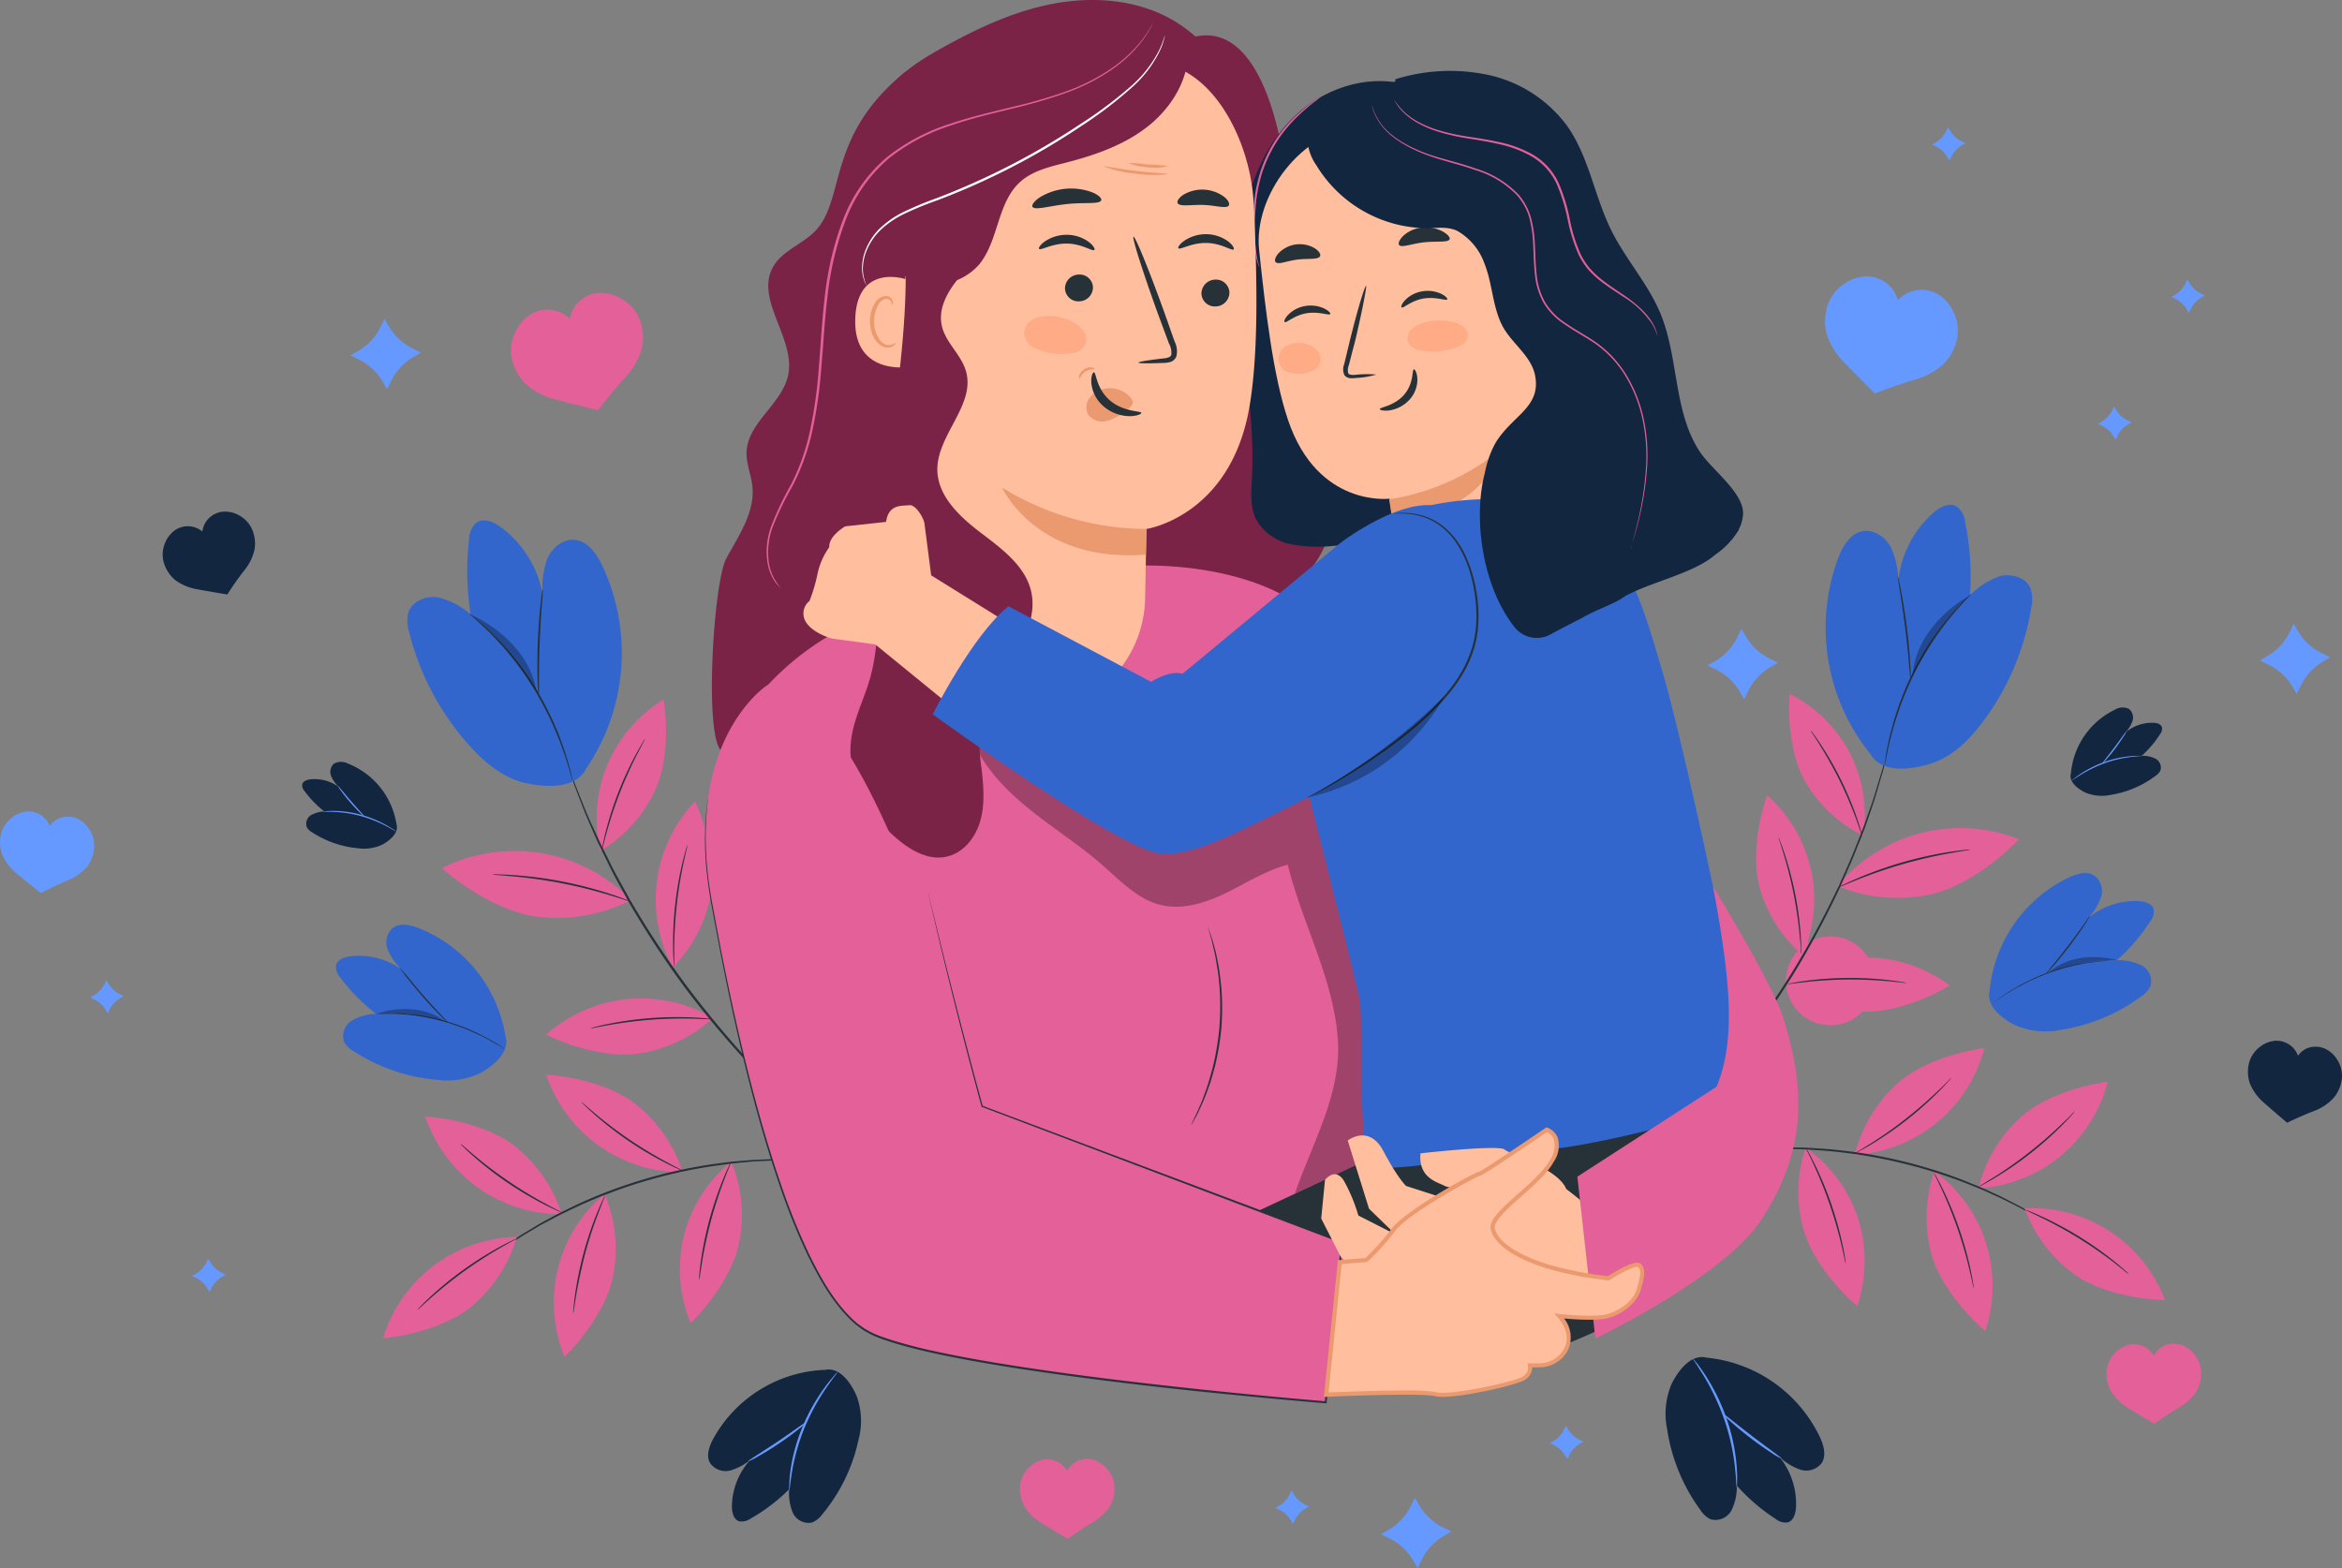 <svg xmlns="http://www.w3.org/2000/svg" width="380" height="254.461" viewBox="0 0 380 254.461">
  <rect x="0" y="0" width="380" height="254.461" fill="#808080" stroke="none"/>
  <g id="Grupo_52886" data-name="Grupo 52886" transform="translate(-26.183 -5467.768)">
    <g id="freepik--background-complete--inject-44" transform="translate(26.183 5488.402)">
      <path id="Trazado_114317" data-name="Trazado 114317" d="M196.839,5807.659c-.629,1.2-1.143,2.706-.467,3.862a3.08,3.08,0,0,0,3.321,1.19,8.971,8.971,0,0,0,3.28-1.792,11.37,11.37,0,0,0-3.057,7.664c0,.94.257,2.076,1.15,2.374a2.446,2.446,0,0,0,1.887-.433,28.908,28.908,0,0,0,6.257-4.775,8.216,8.216,0,0,0,.561,3.781,2.815,2.815,0,0,0,3.145,1.637,3.838,3.838,0,0,0,1.637-1.305,28.01,28.01,0,0,0,5.891-12.1,11.741,11.741,0,0,0-.284-7.1c-.96-2.205-2.706-4.687-5.066-4.282h.676A21.644,21.644,0,0,0,196.839,5807.659Z" transform="translate(-81.156 -5594.733)" fill="#12263f"/>
      <path id="Trazado_114318" data-name="Trazado 114318" d="M223.322,5796.955c.054.041-.71.947-1.786,2.516a36.235,36.235,0,0,0-3.551,6.521,33.592,33.592,0,0,0-2.029,7.123c-.318,1.88-.386,3.063-.453,3.057a3.359,3.359,0,0,1,0-.832,20.146,20.146,0,0,1,.169-2.238,29.323,29.323,0,0,1,1.968-7.231,30.736,30.736,0,0,1,3.686-6.527c.568-.771,1.062-1.353,1.42-1.772A3.371,3.371,0,0,1,223.322,5796.955Z" transform="translate(-87.441 -5594.932)" fill="#69f"/>
      <path id="Trazado_114319" data-name="Trazado 114319" d="M215.067,5808.982a6.8,6.8,0,0,1-1.238,1.123c-.8.677-1.941,1.5-3.247,2.381s-2.53,1.609-3.429,2.11a7.148,7.148,0,0,1-1.508.724c-.054-.1,2.124-1.414,4.735-3.159S215,5808.875,215.067,5808.982Z" transform="translate(-84.259 -5598.823)" fill="#69f"/>
      <path id="Trazado_114320" data-name="Trazado 114320" d="M106.121,5650.837a2.44,2.44,0,0,0-2.286,0,1.814,1.814,0,0,0-.46,2.029,5.33,5.33,0,0,0,1.272,1.786,6.636,6.636,0,0,0-4.674-1.259c-.548.062-1.19.3-1.3.839a1.439,1.439,0,0,0,.386,1.062,16.946,16.946,0,0,0,3.213,3.308,4.805,4.805,0,0,0-2.158.588,1.651,1.651,0,0,0-.7,1.935,2.142,2.142,0,0,0,.873.859,16.3,16.3,0,0,0,7.44,2.583,6.9,6.9,0,0,0,4.112-.676c1.217-.71,2.536-1.894,2.137-3.247l.047.393A12.673,12.673,0,0,0,106.121,5650.837Z" transform="translate(-49.642 -5547.552)" fill="#12263f"/>
      <path id="Trazado_114321" data-name="Trazado 114321" d="M115.524,5665.638c0,.033-.6-.345-1.589-.866a21.426,21.426,0,0,0-4.058-1.609,19.372,19.372,0,0,0-4.3-.677c-1.109-.054-1.806,0-1.806-.054a2.574,2.574,0,0,1,.48-.068,12.263,12.263,0,0,1,1.353-.04,17.29,17.29,0,0,1,4.349.643,18.529,18.529,0,0,1,4.058,1.684c.487.284.873.528,1.13.676A2.182,2.182,0,0,1,115.524,5665.638Z" transform="translate(-51.293 -5551.362)" fill="#69f"/>
      <path id="Trazado_114322" data-name="Trazado 114322" d="M111.537,5661.293a4.192,4.192,0,0,1-.737-.643c-.433-.426-1.008-1.028-1.61-1.725s-1.116-1.353-1.468-1.847a4.63,4.63,0,0,1-.528-.825c.054-.041.967,1.136,2.171,2.523S111.585,5661.246,111.537,5661.293Z" transform="translate(-52.4 -5549.399)" fill="#69f"/>
      <path id="Trazado_114323" data-name="Trazado 114323" d="M450.826,5806.435c.588,1.306,1.028,2.915.243,4.106a3.137,3.137,0,0,1-3.571,1.042,9.529,9.529,0,0,1-3.348-2.1,12.015,12.015,0,0,1,2.753,8.272c-.061.994-.406,2.178-1.353,2.428a2.569,2.569,0,0,1-1.961-.575,30.384,30.384,0,0,1-6.29-5.411,8.644,8.644,0,0,1-.832,3.957,2.949,2.949,0,0,1-3.422,1.515,3.969,3.969,0,0,1-1.637-1.481A29.493,29.493,0,0,1,426,5805.062a12.376,12.376,0,0,1,.758-7.44c1.15-2.239,3.138-4.769,5.614-4.187l-.71-.047A22.834,22.834,0,0,1,450.826,5806.435Z" transform="translate(-155.495 -5593.766)" fill="#12263f"/>
      <path id="Trazado_114324" data-name="Trazado 114324" d="M432.364,5793.823c-.054.041.676,1.048,1.725,2.773a38,38,0,0,1,3.328,7.1,35.735,35.735,0,0,1,1.711,7.643c.216,2.029.21,3.253.277,3.253a3.23,3.23,0,0,0,.074-.879,22.432,22.432,0,0,0-.061-2.394,31.076,31.076,0,0,0-1.617-7.758,33.2,33.2,0,0,0-3.463-7.116c-.555-.845-1.035-1.515-1.393-1.955S432.391,5793.775,432.364,5793.823Z" transform="translate(-157.628 -5593.917)" fill="#69f"/>
      <path id="Trazado_114325" data-name="Trazado 114325" d="M439.505,5806.954a7.45,7.45,0,0,0,1.238,1.265c.8.73,1.948,1.7,3.267,2.705s2.563,1.86,3.477,2.448a7.145,7.145,0,0,0,1.542.859c.068-.1-2.144-1.624-4.768-3.632S439.586,5806.866,439.505,5806.954Z" transform="translate(-159.94 -5598.167)" fill="#69f"/>
      <path id="Trazado_114326" data-name="Trazado 114326" d="M530.044,5637.872a2.419,2.419,0,0,1,2.273-.156,1.784,1.784,0,0,1,.6,1.975,5.294,5.294,0,0,1-1.143,1.867,6.688,6.688,0,0,1,4.579-1.569c.548,0,1.2.21,1.353.744a1.419,1.419,0,0,1-.311,1.089,16.67,16.67,0,0,1-2.983,3.518,4.847,4.847,0,0,1,2.2.446,1.643,1.643,0,0,1,.859,1.887,2.255,2.255,0,0,1-.812.92,16.335,16.335,0,0,1-7.258,3.084,6.926,6.926,0,0,1-4.146-.379c-1.265-.629-2.658-1.718-2.354-3.1v.4A12.675,12.675,0,0,1,530.044,5637.872Z" transform="translate(-186.913 -5543.326)" fill="#12263f"/>
      <path id="Trazado_114327" data-name="Trazado 114327" d="M523.155,5653.116s.575-.385,1.529-.974a21.554,21.554,0,0,1,3.916-1.88,19.742,19.742,0,0,1,4.234-.987c1.11-.129,1.807-.136,1.8-.176a2.088,2.088,0,0,0-.488,0,10.98,10.98,0,0,0-1.353.047,17.309,17.309,0,0,0-4.3.934,18.524,18.524,0,0,0-3.93,1.961,12.235,12.235,0,0,0-1.075.785C523.27,5652.967,523.141,5653.1,523.155,5653.116Z" transform="translate(-187.01 -5547.079)" fill="#69f"/>
      <path id="Trazado_114328" data-name="Trazado 114328" d="M530.424,5648.475a4.052,4.052,0,0,0,.676-.677c.406-.453.94-1.089,1.488-1.826s1.021-1.434,1.353-1.948a3.724,3.724,0,0,0,.467-.859c-.054-.034-.886,1.2-1.989,2.665S530.37,5648.434,530.424,5648.475Z" transform="translate(-189.362 -5545.163)" fill="#69f"/>
      <path id="Trazado_114329" data-name="Trazado 114329" d="M169.549,5542.115a6.763,6.763,0,0,0-2.706-3.038,6.533,6.533,0,0,0-3.822-1.055,5.33,5.33,0,0,0-3.673,1.895,5.213,5.213,0,0,0-1.075,2.279,5.257,5.257,0,0,0-1.962-1.184,5.325,5.325,0,0,0-4.146.365,6.487,6.487,0,0,0-2.665,2.936,6.718,6.718,0,0,0-.676,4,8.178,8.178,0,0,0,2.388,4.559,11.515,11.515,0,0,0,4.877,2.482c2.949.785,6.8,1.718,6.8,1.718s2.185-2.895,4.254-5.133a11.631,11.631,0,0,0,2.8-4.735A8.184,8.184,0,0,0,169.549,5542.115Z" transform="translate(-65.851 -5511.136)" fill="#e36099"/>
      <path id="Trazado_114330" data-name="Trazado 114330" d="M485.482,5543.706a6.678,6.678,0,0,0-.724-3.978,6.441,6.441,0,0,0-2.706-2.881,5.226,5.226,0,0,0-6.257,1.109,5.209,5.209,0,0,0-4.8-3.862,6.474,6.474,0,0,0-3.795,1.136,6.715,6.715,0,0,0-2.618,3.084,8.232,8.232,0,0,0-.325,5.141,11.581,11.581,0,0,0,2.895,4.647c2.117,2.2,4.924,4.991,4.924,4.991s3.382-1.353,6.3-2.191a11.632,11.632,0,0,0,4.829-2.583A8.186,8.186,0,0,0,485.482,5543.706Z" transform="translate(-167.864 -5509.866)" fill="#69f"/>
      <path id="Trazado_114331" data-name="Trazado 114331" d="M41.478,5668.047a4.736,4.736,0,0,0-.812-2.706,4.571,4.571,0,0,0-2.137-1.813,3.694,3.694,0,0,0-4.282,1.259,3.686,3.686,0,0,0-3.673-2.334A4.54,4.54,0,0,0,28,5663.542a4.735,4.735,0,0,0-1.6,2.367,5.8,5.8,0,0,0,.176,3.633,8.245,8.245,0,0,0,2.388,3.043c1.657,1.353,3.849,3.118,3.849,3.118s2.259-1.2,4.248-2.029a8.185,8.185,0,0,0,3.193-2.185A5.755,5.755,0,0,0,41.478,5668.047Z" transform="translate(-26.183 -5551.403)" fill="#69f"/>
      <path id="Trazado_114332" data-name="Trazado 114332" d="M546.818,5794.317a4.788,4.788,0,0,0-1.19-2.6,4.59,4.59,0,0,0-2.361-1.5,3.8,3.8,0,0,0-2.895.527,3.748,3.748,0,0,0-1.2,1.353,3.612,3.612,0,0,0-1.082-1.2,3.741,3.741,0,0,0-2.875-.6,4.587,4.587,0,0,0-2.408,1.434,4.781,4.781,0,0,0-1.251,2.57,5.8,5.8,0,0,0,.676,3.571,8.193,8.193,0,0,0,2.787,2.705c1.833,1.137,4.241,2.564,4.241,2.564s2.077-1.508,3.937-2.6a8.121,8.121,0,0,0,2.854-2.6A5.774,5.774,0,0,0,546.818,5794.317Z" transform="translate(-189.714 -5592.724)" fill="#e36099"/>
      <path id="Trazado_114333" data-name="Trazado 114333" d="M286.16,5821.979a4.783,4.783,0,0,0-1.19-2.6,4.591,4.591,0,0,0-2.361-1.5,3.735,3.735,0,0,0-2.895.528,3.676,3.676,0,0,0-1.2,1.319,3.682,3.682,0,0,0-1.082-1.2,3.77,3.77,0,0,0-2.875-.608,4.557,4.557,0,0,0-2.408,1.44,4.74,4.74,0,0,0-1.251,2.563,5.787,5.787,0,0,0,.676,3.571,8.12,8.12,0,0,0,2.787,2.706c1.833,1.136,4.241,2.563,4.241,2.563s2.077-1.508,3.93-2.6a8.205,8.205,0,0,0,2.861-2.6A5.778,5.778,0,0,0,286.16,5821.979Z" transform="translate(-105.361 -5601.673)" fill="#e36099"/>
      <path id="Trazado_114334" data-name="Trazado 114334" d="M580.687,5723.359a4.8,4.8,0,0,0-.731-2.759,4.564,4.564,0,0,0-2.083-1.88,3.746,3.746,0,0,0-2.936,0,3.648,3.648,0,0,0-1.387,1.163,3.789,3.789,0,0,0-.866-1.353,3.746,3.746,0,0,0-2.706-1.076,4.513,4.513,0,0,0-2.611,1.008,4.735,4.735,0,0,0-1.677,2.32,5.8,5.8,0,0,0,.061,3.632,8.331,8.331,0,0,0,2.293,3.118c1.617,1.427,3.747,3.233,3.747,3.233s2.3-1.136,4.315-1.887a8.205,8.205,0,0,0,3.226-2.145A5.8,5.8,0,0,0,580.687,5723.359Z" transform="translate(-200.691 -5569.204)" fill="#12263f"/>
      <path id="Trazado_114335" data-name="Trazado 114335" d="M79.565,5593.082a4.859,4.859,0,0,0-2.029-2,4.621,4.621,0,0,0-2.753-.534,3.76,3.76,0,0,0-2.5,1.542,3.658,3.658,0,0,0-.636,1.657,3.681,3.681,0,0,0-4.369-.264,4.631,4.631,0,0,0-1.718,2.205,4.794,4.794,0,0,0-.237,2.848,5.816,5.816,0,0,0,1.921,3.091,8.314,8.314,0,0,0,3.571,1.488c2.117.393,4.883.846,4.883.846s1.353-2.158,2.706-3.849a8.173,8.173,0,0,0,1.711-3.463A5.81,5.81,0,0,0,79.565,5593.082Z" transform="translate(-38.811 -5528.127)" fill="#12263f"/>
      <path id="Trazado_114336" data-name="Trazado 114336" d="M573.767,5617.407l.8,1.353a9.063,9.063,0,0,0,3.761,3.422l1.353.676-1.319.8a9.068,9.068,0,0,0-3.416,3.774l-.676,1.353-.8-1.353a9.08,9.08,0,0,0-3.781-3.382l-1.387-.676,1.353-.8a9.068,9.068,0,0,0,3.456-3.754Z" transform="translate(-201.621 -5536.828)" fill="#69f"/>
      <path id="Trazado_114337" data-name="Trazado 114337" d="M441.294,5618.645l.8,1.353a9.066,9.066,0,0,0,3.747,3.457l1.387.676-1.353.8a9.081,9.081,0,0,0-3.45,3.747l-.676,1.387-.791-1.353a9.1,9.1,0,0,0-3.754-3.45l-1.387-.676,1.353-.792a9.1,9.1,0,0,0,3.456-3.753Z" transform="translate(-158.746 -5537.229)" fill="#69f"/>
      <path id="Trazado_114338" data-name="Trazado 114338" d="M115.79,5544.275l.8,1.353a9.06,9.06,0,0,0,3.754,3.449l1.353.677-1.353.791a9.114,9.114,0,0,0-3.456,3.754l-.676,1.387-.8-1.353a9.062,9.062,0,0,0-3.754-3.457l-1.353-.676,1.353-.8a9.053,9.053,0,0,0,3.456-3.747Z" transform="translate(-53.406 -5513.161)" fill="#69f"/>
      <path id="Trazado_114339" data-name="Trazado 114339" d="M362.97,5827.135l.791,1.319a9.114,9.114,0,0,0,3.754,3.456l1.387.676-1.353.8a9.075,9.075,0,0,0-3.456,3.754l-.676,1.387-.8-1.353a9.048,9.048,0,0,0-3.747-3.457l-1.387-.676,1.353-.8a9.056,9.056,0,0,0,3.45-3.754Z" transform="translate(-133.397 -5604.699)" fill="#69f"/>
      <path id="Trazado_114340" data-name="Trazado 114340" d="M334.756,5825.365l.379.629a4.291,4.291,0,0,0,1.779,1.637l.676.325-.629.379a4.324,4.324,0,0,0-1.637,1.779l-.325.676-.379-.629a4.316,4.316,0,0,0-1.779-1.637l-.676-.325.629-.379a4.318,4.318,0,0,0,1.637-1.779Z" transform="translate(-125.203 -5604.126)" fill="#69f"/>
      <path id="Trazado_114341" data-name="Trazado 114341" d="M400.576,5809.825l.379.629a4.284,4.284,0,0,0,1.779,1.637l.676.325-.629.379a4.324,4.324,0,0,0-1.637,1.779l-.325.677-.379-.629a4.316,4.316,0,0,0-1.779-1.637l-.676-.325.629-.379a4.279,4.279,0,0,0,1.637-1.778Z" transform="translate(-146.504 -5599.097)" fill="#69f"/>
      <path id="Trazado_114342" data-name="Trazado 114342" d="M50.446,5702.907l.379.629a4.3,4.3,0,0,0,1.779,1.644l.676.325-.629.372a4.316,4.316,0,0,0-1.657,1.766l-.325.676-.379-.629a4.2,4.2,0,0,0-1.779-1.637l-.676-.332.629-.372a4.319,4.319,0,0,0,1.657-1.766Z" transform="translate(-33.19 -5564.497)" fill="#69f"/>
      <path id="Trazado_114343" data-name="Trazado 114343" d="M74.868,5769.73l.379.629A4.288,4.288,0,0,0,77.026,5772l.676.325-.629.378a4.325,4.325,0,0,0-1.657,1.766l-.325.676-.379-.629a4.316,4.316,0,0,0-1.779-1.637l-.676-.325.622-.379a4.292,4.292,0,0,0,1.684-1.765Z" transform="translate(-41.093 -5586.122)" fill="#69f"/>
      <path id="Trazado_114344" data-name="Trazado 114344" d="M549.664,5534.816l.379.629a4.331,4.331,0,0,0,1.786,1.637l.676.324-.629.379a4.289,4.289,0,0,0-1.637,1.779l-.325.676-.379-.629a4.316,4.316,0,0,0-1.779-1.637l-.676-.325.629-.379a4.321,4.321,0,0,0,1.637-1.779Z" transform="translate(-194.753 -5510.1)" fill="#69f"/>
      <path id="Trazado_114345" data-name="Trazado 114345" d="M532.082,5565.265l.372.628a4.323,4.323,0,0,0,1.779,1.638l.676.324-.629.379a4.194,4.194,0,0,0-1.637,1.779l-.331.676-.372-.629a4.316,4.316,0,0,0-1.779-1.637l-.676-.325.629-.379a4.294,4.294,0,0,0,1.644-1.779Z" transform="translate(-189.059 -5519.954)" fill="#69f"/>
      <path id="Trazado_114346" data-name="Trazado 114346" d="M492.236,5498.275l.379.629a4.256,4.256,0,0,0,1.779,1.637l.676.324-.629.379a4.325,4.325,0,0,0-1.637,1.779l-.325.676-.379-.622a4.3,4.3,0,0,0-1.779-1.644l-.676-.325.629-.372a4.322,4.322,0,0,0,1.637-1.779Z" transform="translate(-176.166 -5498.275)" fill="#69f"/>
    </g>
    <g id="freepik--Plants--inject-44" transform="translate(80.689 5549.691)">
      <path id="Trazado_114347" data-name="Trazado 114347" d="M189.931,5758.4A23.283,23.283,0,0,0,191,5772.688c3.308-3.2,6.94-8.414,7.853-12.926a22.264,22.264,0,0,0-1.251-13.3A22.892,22.892,0,0,0,189.931,5758.4Z" transform="translate(-133.468 -5639.882)" fill="#e36099"/>
      <path id="Trazado_114348" data-name="Trazado 114348" d="M193.916,5765.657a4.115,4.115,0,0,1,0-.785c.041-.5.122-1.23.243-2.124a56.345,56.345,0,0,1,3.707-13.616c.345-.839.643-1.508.866-1.961a5.382,5.382,0,0,1,.358-.676,3.687,3.687,0,0,1-.264.737c-.2.467-.467,1.143-.785,1.988a68.362,68.362,0,0,0-2.185,6.689c-.717,2.651-1.2,5.093-1.488,6.872-.142.893-.257,1.61-.325,2.11A5.535,5.535,0,0,1,193.916,5765.657Z" transform="translate(-134.964 -5639.892)" fill="#263238"/>
      <path id="Trazado_114349" data-name="Trazado 114349" d="M159.7,5766.343a23.33,23.33,0,0,0,1.075,14.285c3.308-3.2,6.94-8.414,7.853-12.926a23.136,23.136,0,0,0-1.353-13.528A23.325,23.325,0,0,0,159.7,5766.343Z" transform="translate(-123.687 -5642.376)" fill="#e36099"/>
      <path id="Trazado_114350" data-name="Trazado 114350" d="M163.695,5773.664a5.846,5.846,0,0,1,.041-.785c.041-.5.122-1.231.243-2.124a56.531,56.531,0,0,1,3.68-13.609c.345-.832.643-1.5.866-1.955a5.349,5.349,0,0,1,.358-.676,4.09,4.09,0,0,1-.271.737c-.189.467-.46,1.144-.778,1.989q-1.262,3.285-2.191,6.683c-.676,2.659-1.19,5.1-1.481,6.879-.149.886-.257,1.609-.325,2.11A4.182,4.182,0,0,1,163.695,5773.664Z" transform="translate(-125.19 -5642.487)" fill="#263238"/>
      <path id="Trazado_114351" data-name="Trazado 114351" d="M136.7,5747.164a23.383,23.383,0,0,1-8.5-11.5c4.6.271,10.755,1.86,14.387,4.681a23.1,23.1,0,0,1,7.778,11.16A23.379,23.379,0,0,1,136.7,5747.164Z" transform="translate(-113.702 -5636.387)" fill="#e36099"/>
      <path id="Trazado_114352" data-name="Trazado 114352" d="M136.6,5742.155a5.169,5.169,0,0,0,.541.568c.358.358.893.859,1.569,1.454a56.328,56.328,0,0,0,5.587,4.329,57.815,57.815,0,0,0,6.087,3.592c.812.406,1.468.717,1.934.92a4.05,4.05,0,0,0,.73.291,4.944,4.944,0,0,0-.676-.379c-.446-.229-1.1-.568-1.887-1a68.976,68.976,0,0,1-6.013-3.646,69.967,69.967,0,0,1-5.614-4.241c-.676-.582-1.238-1.055-1.617-1.394A4.359,4.359,0,0,0,136.6,5742.155Z" transform="translate(-116.42 -5638.487)" fill="#263238"/>
      <path id="Trazado_114353" data-name="Trazado 114353" d="M165.7,5737.1a23.29,23.29,0,0,1-8.5-11.5c4.6.264,10.755,1.854,14.387,4.681a23.114,23.114,0,0,1,7.778,11.153A23.281,23.281,0,0,1,165.7,5737.1Z" transform="translate(-123.086 -5633.131)" fill="#e36099"/>
      <path id="Trazado_114354" data-name="Trazado 114354" d="M165.6,5732.1a5.166,5.166,0,0,0,.541.568c.358.359.893.853,1.569,1.455a56.838,56.838,0,0,0,11.661,7.934c.812.413,1.468.724,1.934.926a4.707,4.707,0,0,0,.73.291,3.825,3.825,0,0,0-.676-.385c-.446-.23-1.1-.568-1.887-.995-1.583-.852-3.74-2.1-6.02-3.646a69,69,0,0,1-5.607-4.247c-.676-.575-1.245-1.056-1.623-1.387A4.124,4.124,0,0,0,165.6,5732.1Z" transform="translate(-125.808 -5635.234)" fill="#263238"/>
      <path id="Trazado_114355" data-name="Trazado 114355" d="M196.812,5746.146a3.785,3.785,0,0,1-.6,0l-1.7-.048-1.231-.047H191.82c-1.048,0-2.239,0-3.558.074l-2.07.1c-.724.04-1.468.128-2.239.2-1.549.115-3.186.373-4.917.609a81.8,81.8,0,0,0-21.671,6.514c-1.569.751-3.078,1.447-4.43,2.205-.676.372-1.353.676-1.975,1.068l-1.786,1.056c-1.15.676-2.131,1.353-3.01,1.9-.44.291-.852.548-1.224.8l-1,.716-1.414.995a3.412,3.412,0,0,1-.5.325,3.648,3.648,0,0,1,.46-.379l1.353-1.035.988-.744c.365-.264.771-.528,1.2-.825.879-.582,1.853-1.285,3-1.948l1.779-1.083c.615-.372,1.285-.71,1.968-1.089,1.353-.771,2.861-1.475,4.437-2.246a80.193,80.193,0,0,1,21.759-6.541c1.738-.229,3.382-.473,4.938-.574.778-.062,1.529-.143,2.246-.176l2.077-.082c1.353-.074,2.523,0,3.578,0h1.461l1.231.082,1.7.115A4.488,4.488,0,0,1,196.812,5746.146Z" transform="translate(-118.177 -5639.684)" fill="#263238"/>
      <path id="Trazado_114356" data-name="Trazado 114356" d="M126.266,5769.2a23.315,23.315,0,0,0-8.191,11.762c4.586-.392,10.7-2.151,14.258-5.073a23.129,23.129,0,0,0,7.44-11.356A23.273,23.273,0,0,0,126.266,5769.2Z" transform="translate(-110.427 -5645.729)" fill="#e36099"/>
      <path id="Trazado_114357" data-name="Trazado 114357" d="M126.285,5776.5a5.477,5.477,0,0,1,.528-.582c.345-.365.873-.879,1.529-1.495a56.9,56.9,0,0,1,11.444-8.218c.8-.426,1.447-.757,1.907-.974a4.77,4.77,0,0,1,.717-.311,3.539,3.539,0,0,1-.676.406c-.446.237-1.082.6-1.86,1.042a70.375,70.375,0,0,0-5.918,3.808,69.083,69.083,0,0,0-5.492,4.4c-.676.6-1.217,1.089-1.583,1.434A4.193,4.193,0,0,1,126.285,5776.5Z" transform="translate(-113.084 -5645.855)" fill="#263238"/>
      <path id="Trazado_114358" data-name="Trazado 114358" d="M148.4,5672.3a26.618,26.618,0,0,0-16.233,2.395c3.923,3.517,10.18,7.23,15.4,7.9a26.462,26.462,0,0,0,15.327-2.706A26.633,26.633,0,0,0,148.4,5672.3Z" transform="translate(-114.986 -5615.76)" fill="#e36099"/>
      <path id="Trazado_114359" data-name="Trazado 114359" d="M144.265,5677.545a4.773,4.773,0,0,1,.9,0c.582,0,1.414.041,2.449.108a64.122,64.122,0,0,1,8.008,1.042,65.756,65.756,0,0,1,7.819,2.029c.988.325,1.772.609,2.306.825a4.643,4.643,0,0,1,.825.358,5.607,5.607,0,0,1-.859-.25c-.548-.176-1.353-.433-2.334-.73a78.3,78.3,0,0,0-15.787-3.071c-1.021-.095-1.86-.163-2.435-.2A5.193,5.193,0,0,1,144.265,5677.545Z" transform="translate(-118.902 -5617.571)" fill="#263238"/>
      <path id="Trazado_114360" data-name="Trazado 114360" d="M170.3,5707.413a23.341,23.341,0,0,0-13.108,5.77c4.119,2.029,10.247,3.74,14.806,3.1a23.068,23.068,0,0,0,12.3-5.8A23.319,23.319,0,0,0,170.3,5707.413Z" transform="translate(-123.086 -5627.208)" fill="#e36099"/>
      <path id="Trazado_114361" data-name="Trazado 114361" d="M167.765,5713.618a5.139,5.139,0,0,1,.751-.224c.487-.128,1.2-.3,2.09-.48a56.921,56.921,0,0,1,14.049-1.062c.906.048,1.637.108,2.137.162a4.478,4.478,0,0,1,.778.108,4.387,4.387,0,0,1-.785,0c-.507,0-1.231-.054-2.137-.074a69.432,69.432,0,0,0-7.034.162c-2.706.21-5.2.575-6.974.893-.886.163-1.6.3-2.1.4A4.265,4.265,0,0,1,167.765,5713.618Z" transform="translate(-126.507 -5628.659)" fill="#263238"/>
      <path id="Trazado_114362" data-name="Trazado 114362" d="M183.673,5672.924a23.311,23.311,0,0,1,6.2-12.919c1.914,4.187,3.382,10.369,2.6,14.88a23.069,23.069,0,0,1-6.2,12.1A23.314,23.314,0,0,1,183.673,5672.924Z" transform="translate(-131.593 -5611.902)" fill="#e36099"/>
      <path id="Trazado_114363" data-name="Trazado 114363" d="M189.981,5670.485a5.409,5.409,0,0,0-.25.744c-.142.48-.331,1.19-.548,2.07a57.206,57.206,0,0,0-1.2,6.953,55.98,55.98,0,0,0-.325,7.055c0,.906.047,1.637.088,2.137a4.433,4.433,0,0,0,.088.785,5.422,5.422,0,0,0,0-.785v-2.137a68.773,68.773,0,0,1,.4-7.021,67.506,67.506,0,0,1,1.123-6.946c.189-.879.352-1.6.467-2.083A3.9,3.9,0,0,0,189.981,5670.485Z" transform="translate(-132.943 -5615.293)" fill="#263238"/>
      <path id="Trazado_114364" data-name="Trazado 114364" d="M171.03,5646.224a22.744,22.744,0,0,1,9.124-10.619c.744,4.43.575,10.64-1.353,14.718a22.554,22.554,0,0,1-8.881,9.848A22.765,22.765,0,0,1,171.03,5646.224Z" transform="translate(-127.006 -5604.006)" fill="#e36099"/>
      <path id="Trazado_114365" data-name="Trazado 114365" d="M177.583,5645.025a4.509,4.509,0,0,0-.426.636c-.257.419-.616,1.042-1.035,1.813a54.2,54.2,0,0,0-2.9,6.263,55.356,55.356,0,0,0-2.09,6.575c-.21.859-.365,1.556-.453,2.029a3.968,3.968,0,0,0-.122.757,3.966,3.966,0,0,0,.216-.738c.122-.48.3-1.17.534-2.029a68.219,68.219,0,0,1,2.158-6.527c.974-2.5,2.029-4.735,2.814-6.271.4-.784.737-1.413.967-1.847A3.7,3.7,0,0,0,177.583,5645.025Z" transform="translate(-127.41 -5607.054)" fill="#263238"/>
      <path id="Trazado_114366" data-name="Trazado 114366" d="M211.514,5716.7a.849.849,0,0,1-.183-.122l-.528-.385-2-1.515-1.441-1.1-1.664-1.353c-1.184-.994-2.564-2.09-4-3.382q-1.1-1.014-2.279-2.029c-.791-.676-1.569-1.495-2.4-2.286-1.677-1.555-3.382-3.341-5.147-5.181a160.325,160.325,0,0,1-10.768-12.817,149.949,149.949,0,0,1-9.179-14c-1.231-2.259-2.449-4.383-3.423-6.459-.5-1.028-1.008-2.029-1.454-2.969s-.839-1.907-1.238-2.8c-.812-1.765-1.414-3.422-1.975-4.863l-.771-2.029q-.31-.948-.568-1.725c-.331-1.015-.6-1.813-.778-2.381-.081-.257-.149-.46-.2-.622a1.009,1.009,0,0,1-.054-.209.886.886,0,0,1,.088.2l.23.609c.2.561.48,1.353.839,2.361.176.514.379,1.082.6,1.7s.514,1.285.8,2.029c.582,1.427,1.19,3.077,2.029,4.83l1.245,2.706c.453.96.967,1.941,1.468,2.962.988,2.063,2.212,4.173,3.45,6.426a154.047,154.047,0,0,0,9.179,13.954,164.947,164.947,0,0,0,10.714,12.831c1.786,1.847,3.45,3.632,5.113,5.194.825.792,1.6,1.576,2.381,2.293l2.259,2.029c1.42,1.353,2.787,2.436,3.964,3.437l1.644,1.353,1.414,1.129,1.962,1.563.5.413A2.1,2.1,0,0,1,211.514,5716.7Z" transform="translate(-124.472 -5608.171)" fill="#263238"/>
      <path id="Trazado_114367" data-name="Trazado 114367" d="M155.493,5599.875c-.92-1.881-2.313-3.869-4.4-4.093-1.921-.209-3.707,1.279-4.484,3.051a13.791,13.791,0,0,0-.758,5.716,17.487,17.487,0,0,0-6.764-10.822c-1.17-.866-2.821-1.569-4-.724a3.766,3.766,0,0,0-1.17,2.739,44.487,44.487,0,0,0,.264,12.134,12.61,12.61,0,0,0-5.222-2.746c-1.962-.332-4.275.547-4.89,2.435a5.9,5.9,0,0,0,.142,3.226,43.022,43.022,0,0,0,9.747,18.357c2.476,2.76,5.479,5.276,9.1,6.088s8.286.9,9.929-2.422l-.6.846A33.35,33.35,0,0,0,155.493,5599.875Z" transform="translate(-112.315 -5590.096)" fill="#36c"/>
      <path id="Trazado_114368" data-name="Trazado 114368" d="M155.533,5642.162a1.808,1.808,0,0,1-.108-.317l-.264-.906c-.1-.4-.237-.886-.419-1.441s-.358-1.2-.615-1.887-.507-1.461-.832-2.259-.676-1.65-1.075-2.543a57.074,57.074,0,0,0-2.949-5.587,53.587,53.587,0,0,0-3.632-5.174c-.622-.751-1.2-1.475-1.786-2.1s-1.13-1.231-1.65-1.752-1-.981-1.42-1.353-.8-.737-1.109-1.008l-.676-.629a1.617,1.617,0,0,1-.23-.237,1.376,1.376,0,0,1,.271.189l.744.589c.325.257.676.582,1.143.98s.94.825,1.454,1.353,1.1,1.089,1.684,1.738,1.184,1.353,1.813,2.09a51.792,51.792,0,0,1,3.632,5.141,52.785,52.785,0,0,1,2.956,5.627c.379.9.758,1.745,1.048,2.563s.575,1.576.8,2.279.413,1.353.575,1.907.291,1.055.379,1.455.156.676.21.926A1.093,1.093,0,0,1,155.533,5642.162Z" transform="translate(-117.122 -5597.326)" fill="#263238"/>
      <path id="Trazado_114369" data-name="Trazado 114369" d="M155.29,5626.536a3.036,3.036,0,0,1-.074-.677c-.034-.446-.061-1.089-.088-1.88-.047-1.583-.061-3.774.034-6.2s.271-4.606.44-6.182c.088-.785.162-1.421.23-1.86a3.073,3.073,0,0,1,.129-.676,3.528,3.528,0,0,1,0,.676c0,.5-.081,1.13-.135,1.874-.122,1.576-.264,3.761-.358,6.175s-.108,4.6-.115,6.183v1.874A3.377,3.377,0,0,1,155.29,5626.536Z" transform="translate(-122.406 -5595.417)" fill="#263238"/>
      <g id="Grupo_52880" data-name="Grupo 52880" transform="translate(21.886 17.815)" opacity="0.3">
        <path id="Trazado_114370" data-name="Trazado 114370" d="M139.125,5615.225s9.226,3.788,10.673,12.5C149.8,5627.725,145.084,5619.595,139.125,5615.225Z" transform="translate(-139.125 -5615.225)"/>
      </g>
      <path id="Trazado_114371" data-name="Trazado 114371" d="M120.1,5690.141c-1.353-.5-2.956-.838-4.092,0a3.111,3.111,0,0,0-.8,3.612,9.508,9.508,0,0,0,2.3,3.192,11.932,11.932,0,0,0-8.4-2.2c-.981.115-2.131.534-2.327,1.508a2.588,2.588,0,0,0,.676,1.914,30.234,30.234,0,0,0,5.81,5.9,8.633,8.633,0,0,0-3.876,1.083,2.964,2.964,0,0,0-1.292,3.5,4.07,4.07,0,0,0,1.576,1.529,29.329,29.329,0,0,0,13.433,4.606,12.376,12.376,0,0,0,7.366-1.231c2.178-1.292,4.539-3.43,3.8-5.851l.095.676A22.739,22.739,0,0,0,120.1,5690.141Z" transform="translate(-106.767 -5621.489)" fill="#36c"/>
      <path id="Trazado_114372" data-name="Trazado 114372" d="M137.148,5716.65a.856.856,0,0,1-.2-.1l-.555-.332c-.237-.149-.534-.325-.886-.514s-.737-.433-1.184-.676-.933-.487-1.475-.73-1.109-.5-1.718-.757a36.589,36.589,0,0,0-4.058-1.394,37.529,37.529,0,0,0-4.221-.873c-.676-.081-1.285-.169-1.874-.209s-1.136-.082-1.637-.1-.96,0-1.353,0h-1.7a.685.685,0,0,1-.223,0h.223l.676-.054c.284,0,.629-.047,1.028-.054s.859,0,1.353,0a13.057,13.057,0,0,1,1.65.074c.6.075,1.217.115,1.88.2a35.13,35.13,0,0,1,4.254.859,37.108,37.108,0,0,1,4.1,1.414c.609.271,1.19.514,1.725.784s1.021.515,1.461.758.832.474,1.184.676.629.386.866.541l.541.365C137.094,5716.6,137.155,5716.644,137.148,5716.65Z" transform="translate(-109.776 -5628.356)" fill="#263238"/>
      <path id="Trazado_114373" data-name="Trazado 114373" d="M129.918,5708.881a2.962,2.962,0,0,1-.358-.3c-.223-.209-.534-.514-.92-.893-.764-.771-1.8-1.854-2.881-3.1s-2.029-2.415-2.706-3.273c-.325-.434-.582-.785-.758-1.035a1.739,1.739,0,0,1-.25-.393,2.018,2.018,0,0,1,.311.345l.852.967c.676.839,1.63,2,2.706,3.233s2.1,2.34,2.841,3.125l.873.94A2.562,2.562,0,0,1,129.918,5708.881Z" transform="translate(-111.711 -5624.808)" fill="#263238"/>
      <g id="Grupo_52881" data-name="Grupo 52881" transform="translate(6.519 81.81)" opacity="0.3">
        <path id="Trazado_114374" data-name="Trazado 114374" d="M116.4,5710.635s6.372-2.436,11.154,1.217C127.559,5711.859,121.383,5710.019,116.4,5710.635Z" transform="translate(-116.405 -5709.839)"/>
      </g>
      <path id="Trazado_114375" data-name="Trazado 114375" d="M467.249,5754.505a23.288,23.288,0,0,1-.095,14.326c-3.517-2.969-7.494-7.927-8.712-12.364a22.265,22.265,0,0,1,.338-13.352A22.836,22.836,0,0,1,467.249,5754.505Z" transform="translate(-220.295 -5638.798)" fill="#e36099"/>
      <path id="Trazado_114376" data-name="Trazado 114376" d="M465.835,5761.888a4.08,4.08,0,0,0-.088-.785c-.074-.5-.21-1.217-.392-2.1a56.283,56.283,0,0,0-4.6-13.325c-.4-.805-.737-1.454-.988-1.894a4.79,4.79,0,0,0-.412-.676,5.247,5.247,0,0,0,.318.717c.223.453.541,1.109.919,1.928a69.234,69.234,0,0,1,4.586,13.284c.2.879.358,1.59.467,2.083A4.1,4.1,0,0,0,465.835,5761.888Z" transform="translate(-220.87 -5638.794)" fill="#263238"/>
      <path id="Trazado_114377" data-name="Trazado 114377" d="M497.972,5760.358a23.289,23.289,0,0,1-.095,14.326c-3.517-2.969-7.494-7.927-8.712-12.364a23.071,23.071,0,0,1,.446-13.6A23.328,23.328,0,0,1,497.972,5760.358Z" transform="translate(-230.254 -5640.613)" fill="#e36099"/>
      <path id="Trazado_114378" data-name="Trazado 114378" d="M496.541,5767.838a3.878,3.878,0,0,0-.095-.785c-.068-.5-.2-1.217-.386-2.1a56.689,56.689,0,0,0-1.88-6.8,55.5,55.5,0,0,0-2.706-6.513c-.4-.812-.737-1.461-.994-1.9a4.467,4.467,0,0,0-.406-.676,5.06,5.06,0,0,0,.318.717c.223.453.541,1.116.92,1.928a69.859,69.859,0,0,1,2.631,6.527,67.6,67.6,0,0,1,1.948,6.764c.21.879.365,1.589.473,2.083A4.068,4.068,0,0,0,496.541,5767.838Z" transform="translate(-230.811 -5640.72)" fill="#263238"/>
      <path id="Trazado_114379" data-name="Trazado 114379" d="M514.076,5739.375a23.3,23.3,0,0,0,7.7-12.08c-4.566.582-10.6,2.584-14.028,5.654a23.086,23.086,0,0,0-6.98,11.654A23.293,23.293,0,0,0,514.076,5739.375Z" transform="translate(-234.271 -5633.678)" fill="#e36099"/>
      <path id="Trazado_114380" data-name="Trazado 114380" d="M516.423,5734.4a4.968,4.968,0,0,1-.5.6c-.331.386-.832.913-1.468,1.563a56.963,56.963,0,0,1-5.276,4.687,55.98,55.98,0,0,1-5.824,4c-.771.467-1.414.825-1.86,1.055a3.5,3.5,0,0,1-.71.338,5.966,5.966,0,0,1,.676-.426c.433-.258,1.055-.677,1.819-1.123a68.687,68.687,0,0,0,11.059-8.678c.676-.623,1.17-1.136,1.529-1.495A4.138,4.138,0,0,1,516.423,5734.4Z" transform="translate(-234.278 -5635.976)" fill="#263238"/>
      <path id="Trazado_114381" data-name="Trazado 114381" d="M484.437,5731.322a23.28,23.28,0,0,0,7.7-12.087c-4.566.582-10.592,2.59-14.028,5.655a23,23,0,0,0-7,11.654A23.294,23.294,0,0,0,484.437,5731.322Z" transform="translate(-224.672 -5631.07)" fill="#e36099"/>
      <path id="Trazado_114382" data-name="Trazado 114382" d="M486.809,5726.335a3.986,3.986,0,0,1-.5.609c-.331.378-.832.913-1.468,1.556a56.93,56.93,0,0,1-5.276,4.694,58.134,58.134,0,0,1-5.817,4c-.778.46-1.414.819-1.867,1.048a5.061,5.061,0,0,1-.676.345,3.723,3.723,0,0,1,.676-.433c.433-.257,1.055-.676,1.813-1.123a67.194,67.194,0,0,0,5.756-4.059c2.164-1.7,4.011-3.382,5.31-4.62.676-.622,1.17-1.136,1.522-1.495A4.876,4.876,0,0,1,486.809,5726.335Z" transform="translate(-224.705 -5633.367)" fill="#263238"/>
      <path id="Trazado_114383" data-name="Trazado 114383" d="M437.965,5743.965a3.149,3.149,0,0,1,.582-.1l1.691-.237,1.217-.156c.453-.047.94-.081,1.461-.122,1.048-.081,2.246-.21,3.565-.223l2.083-.061h2.252c1.556,0,3.213.128,4.965.244a79.546,79.546,0,0,1,22.152,5.039c1.623.676,3.179,1.258,4.579,1.941.676.325,1.4.622,2.029.953l1.846.954c1.19.588,2.205,1.218,3.118,1.738.453.271.879.507,1.265.744l1.028.677c.6.392,1.075.676,1.42.94a4.3,4.3,0,0,1,.487.345,2.978,2.978,0,0,1-.521-.291l-1.454-.879-1.048-.676c-.386-.223-.818-.453-1.272-.717-.92-.5-1.948-1.116-3.138-1.691l-1.853-.927c-.643-.325-1.353-.609-2.029-.933-1.4-.677-2.949-1.251-4.572-1.9a82.139,82.139,0,0,0-22.064-5.019c-1.738-.122-3.382-.264-4.944-.271-.778,0-1.529-.054-2.246-.047l-2.07.041c-1.353,0-2.516.108-3.565.169-.521.034-1.008.054-1.454.088l-1.224.135-1.691.162A3.583,3.583,0,0,1,437.965,5743.965Z" transform="translate(-213.948 -5638.781)" fill="#263238"/>
      <path id="Trazado_114384" data-name="Trazado 114384" d="M525.677,5761.374a23.3,23.3,0,0,1,8.969,11.167c-4.6-.074-10.822-1.414-14.563-4.059a23.117,23.117,0,0,1-8.238-10.822A23.273,23.273,0,0,1,525.677,5761.374Z" transform="translate(-237.856 -5643.495)" fill="#e36099"/>
      <path id="Trazado_114385" data-name="Trazado 114385" d="M528.831,5768.472a4.319,4.319,0,0,0-.568-.541c-.372-.345-.927-.818-1.623-1.394a56.718,56.718,0,0,0-11.979-7.44c-.825-.372-1.495-.677-1.968-.846a3.841,3.841,0,0,0-.737-.257,4.937,4.937,0,0,0,.676.352c.46.21,1.116.521,1.928.92a68.483,68.483,0,0,1,11.965,7.407c.676.547,1.285,1,1.677,1.353A3.955,3.955,0,0,0,528.831,5768.472Z" transform="translate(-237.892 -5643.613)" fill="#263238"/>
      <path id="Trazado_114386" data-name="Trazado 114386" d="M480.449,5667.256a26.013,26.013,0,0,1,15.969.987c-3.524,3.74-9.3,7.866-14.319,8.956a25.773,25.773,0,0,1-15.124-1.353A25.994,25.994,0,0,1,480.449,5667.256Z" transform="translate(-223.336 -5613.985)" fill="#e36099"/>
      <path id="Trazado_114387" data-name="Trazado 114387" d="M488.7,5671.594a4.879,4.879,0,0,0-.873.054c-.561.054-1.353.156-2.367.3a62.687,62.687,0,0,0-15.1,4.309c-.927.4-1.671.737-2.171.987a4.24,4.24,0,0,0-.771.419,6.02,6.02,0,0,0,.818-.311c.514-.223,1.272-.534,2.205-.906a77.548,77.548,0,0,1,7.44-2.537c2.949-.838,5.675-1.407,7.657-1.759.988-.176,1.792-.311,2.347-.392A4.723,4.723,0,0,0,488.7,5671.594Z" transform="translate(-223.478 -5615.652)" fill="#263238"/>
      <path id="Trazado_114388" data-name="Trazado 114388" d="M467.96,5697.494a22.7,22.7,0,0,1,13.223,4.525c-3.828,2.333-9.652,4.478-14.136,4.233a7.214,7.214,0,1,1,.913-8.759Z" transform="translate(-219.336 -5624.034)" fill="#e36099"/>
      <path id="Trazado_114389" data-name="Trazado 114389" d="M474.283,5703.206a5.389,5.389,0,0,0-.751-.156c-.48-.088-1.19-.189-2.063-.291a55.194,55.194,0,0,0-13.751.129c-.873.122-1.576.236-2.029.338a4.192,4.192,0,0,0-.744.169,3.782,3.782,0,0,0,.764-.074c.487-.067,1.19-.155,2.063-.25,1.745-.2,4.173-.393,6.852-.42a68.418,68.418,0,0,1,6.859.284c.873.081,1.583.156,2.07.217A3.859,3.859,0,0,0,474.283,5703.206Z" transform="translate(-219.443 -5625.619)" fill="#263238"/>
      <path id="Trazado_114390" data-name="Trazado 114390" d="M456.345,5670.621a22.744,22.744,0,0,0-7.1-12.046c-1.515,4.228-2.442,10.362-1.3,14.7a22.516,22.516,0,0,0,7.034,11.249A22.713,22.713,0,0,0,456.345,5670.621Z" transform="translate(-217.014 -5611.439)" fill="#e36099"/>
      <path id="Trazado_114391" data-name="Trazado 114391" d="M452.765,5668.6a4.079,4.079,0,0,1,.3.676c.189.46.426,1.13.71,1.969a56.3,56.3,0,0,1,1.745,6.662,54.389,54.389,0,0,1,.893,6.831c.061.88.088,1.59.095,2.084a4.581,4.581,0,0,1,0,.771,3.974,3.974,0,0,1-.081-.764c0-.494-.088-1.2-.169-2.077-.162-1.751-.46-4.159-.974-6.8a67.593,67.593,0,0,0-1.664-6.656c-.257-.839-.473-1.521-.622-1.988A4.778,4.778,0,0,1,452.765,5668.6Z" transform="translate(-218.737 -5614.685)" fill="#263238"/>
      <path id="Trazado_114392" data-name="Trazado 114392" d="M465.187,5643.789a22.193,22.193,0,0,0-9.747-9.564c-.365,4.37.318,10.4,2.5,14.2a22.013,22.013,0,0,0,9.469,8.833A22.228,22.228,0,0,0,465.187,5643.789Z" transform="translate(-219.573 -5603.559)" fill="#e36099"/>
      <path id="Trazado_114393" data-name="Trazado 114393" d="M460.535,5643.015a5.316,5.316,0,0,1,.467.588c.291.386.676.954,1.163,1.678a53.6,53.6,0,0,1,5.912,12.06c.277.818.487,1.481.616,1.948a4.752,4.752,0,0,1,.176.724,3.586,3.586,0,0,1-.271-.677c-.156-.453-.392-1.109-.676-1.914a66,66,0,0,0-2.631-6.168c-1.157-2.347-2.354-4.4-3.26-5.857-.453-.73-.832-1.319-1.1-1.718A4.078,4.078,0,0,1,460.535,5643.015Z" transform="translate(-221.252 -5606.404)" fill="#263238"/>
      <path id="Trazado_114394" data-name="Trazado 114394" d="M416.2,5715.208l.149-.155.453-.446,1.772-1.685,1.285-1.21,1.481-1.481c1.062-1.075,2.293-2.266,3.565-3.673l2.029-2.178c.676-.764,1.387-1.59,2.124-2.428,1.488-1.657,2.956-3.531,4.539-5.479a161.2,161.2,0,0,0,9.368-13.332,151.64,151.64,0,0,0,7.765-14.326c1.015-2.286,2.029-4.444,2.814-6.527.413-1.035.825-2.029,1.184-3s.676-1.908.987-2.8c.676-1.779,1.123-3.436,1.569-4.87q.325-1.089.609-2.029c.156-.622.3-1.19.44-1.711.264-1.008.474-1.8.622-2.361.068-.25.128-.453.169-.608a1.111,1.111,0,0,1,.068-.21,1.023,1.023,0,0,1-.034.217c-.034.155-.081.358-.135.622-.135.562-.318,1.353-.555,2.374-.129.521-.264,1.1-.413,1.718s-.372,1.3-.582,2.029c-.433,1.448-.872,3.1-1.522,4.89-.31.9-.628,1.84-.967,2.821s-.772,1.989-1.2,3c-.771,2.1-1.786,4.261-2.793,6.561a145.315,145.315,0,0,1-7.738,14.407,153.377,153.377,0,0,1-9.409,13.352c-1.59,1.941-3.071,3.815-4.572,5.472-.737.832-1.441,1.657-2.144,2.415l-2.029,2.164c-1.285,1.4-2.536,2.584-3.605,3.639l-1.529,1.454-1.305,1.19-1.819,1.637-.473.419C416.256,5715.167,416.2,5715.215,416.2,5715.208Z" transform="translate(-206.903 -5606.947)" fill="#263238"/>
      <path id="Trazado_114395" data-name="Trazado 114395" d="M466.163,5597.517c.737-1.9,1.928-3.95,3.93-4.343,1.853-.365,3.713.934,4.62,2.6a13.414,13.414,0,0,1,1.2,5.492,17.091,17.091,0,0,1,5.668-11.065c1.062-.934,2.611-1.759,3.828-1.035a3.623,3.623,0,0,1,1.353,2.57,43.274,43.274,0,0,1,.791,11.83,12.252,12.252,0,0,1,4.85-3.1c1.874-.48,4.2.176,4.958,1.961a5.734,5.734,0,0,1,.129,3.139,41.93,41.93,0,0,1-7.921,18.621c-2.178,2.888-4.89,5.587-8.34,6.676s-7.981,1.569-9.855-1.528l.676.771A32.528,32.528,0,0,1,466.163,5597.517Z" transform="translate(-222.416 -5588.887)" fill="#36c"/>
      <path id="Trazado_114396" data-name="Trazado 114396" d="M478.283,5638.108a2.161,2.161,0,0,0,.081-.317c.041-.237.1-.535.176-.907s.162-.879.291-1.434.25-1.2.44-1.887.372-1.454.622-2.259.528-1.664.832-2.563a56.687,56.687,0,0,1,2.408-5.675,54.017,54.017,0,0,1,3.1-5.33c.541-.785,1.042-1.529,1.563-2.2s1-1.286,1.461-1.84.893-1.035,1.265-1.461.717-.784.994-1.075l.636-.676a1.47,1.47,0,0,0,.21-.25,1.521,1.521,0,0,0-.25.209l-.676.636a12.643,12.643,0,0,0-1.035,1.042c-.358.419-.845.886-1.3,1.447s-.988,1.143-1.495,1.827-1.042,1.406-1.59,2.185a47.077,47.077,0,0,0-5.533,11.065c-.3.906-.6,1.766-.812,2.584s-.433,1.583-.6,2.279-.291,1.353-.4,1.9-.2,1.048-.25,1.447-.095.677-.128.92A1.325,1.325,0,0,0,478.283,5638.108Z" transform="translate(-226.994 -5595.795)" fill="#263238"/>
      <path id="Trazado_114397" data-name="Trazado 114397" d="M483.535,5622.952a2.755,2.755,0,0,0,0-.676c0-.433,0-1.055-.068-1.826-.088-1.549-.257-3.68-.548-6.02s-.676-4.457-.94-5.972c-.149-.765-.277-1.353-.379-1.8a3.248,3.248,0,0,0-.176-.643,2.954,2.954,0,0,0,.074.676q.108.716.284,1.806c.244,1.522.568,3.632.859,5.973s.494,4.457.629,6c.061.724.115,1.353.156,1.82A3.551,3.551,0,0,0,483.535,5622.952Z" transform="translate(-228.012 -5594.43)" fill="#263238"/>
      <g id="Grupo_52882" data-name="Grupo 52882" transform="translate(255.8 14.676)" opacity="0.3">
        <path id="Trazado_114398" data-name="Trazado 114398" d="M494.3,5610.585s-8.664,4.464-9.341,13.034C484.921,5623.6,488.831,5615.327,494.3,5610.585Z" transform="translate(-484.955 -5610.585)"/>
      </g>
      <path id="Trazado_114399" data-name="Trazado 114399" d="M516.362,5677.911c1.3-.6,2.888-1.042,4.058-.257a3.149,3.149,0,0,1,1.048,3.551,9.469,9.469,0,0,1-2.076,3.341,11.953,11.953,0,0,1,8.232-2.766c.988.054,2.164.392,2.421,1.353a2.556,2.556,0,0,1-.568,1.955,30.486,30.486,0,0,1-5.411,6.283,8.665,8.665,0,0,1,3.943.812,2.924,2.924,0,0,1,1.522,3.382,4,4,0,0,1-1.468,1.644,29.346,29.346,0,0,1-13.02,5.452,12.458,12.458,0,0,1-7.44-.73c-2.266-1.136-4.735-3.111-4.194-5.58l-.047.71A22.762,22.762,0,0,1,516.362,5677.911Z" transform="translate(-235.102 -5617.477)" fill="#36c"/>
      <path id="Trazado_114400" data-name="Trazado 114400" d="M503.855,5705.256l.2-.122.534-.365c.23-.162.507-.365.845-.575s.71-.48,1.143-.73.893-.555,1.414-.832,1.075-.575,1.671-.88a38.373,38.373,0,0,1,3.977-1.664,35.285,35.285,0,0,1,4.153-1.156c.676-.129,1.272-.257,1.853-.338s1.13-.156,1.63-.209.954-.081,1.353-.115.744-.047,1.021-.047h.906a.825.825,0,0,0-.23,0h-1.7a12.621,12.621,0,0,0-1.353.088c-.494.054-1.055.095-1.637.189s-1.211.2-1.867.318a32.691,32.691,0,0,0-8.177,2.841c-.6.3-1.157.588-1.664.893s-.988.582-1.414.852-.8.534-1.13.758-.609.433-.832.608l-.514.393A1,1,0,0,0,503.855,5705.256Z" transform="translate(-235.271 -5624.267)" fill="#263238"/>
      <path id="Trazado_114401" data-name="Trazado 114401" d="M516.955,5696.915a2.334,2.334,0,0,0,.331-.332c.21-.217.507-.541.859-.947.71-.818,1.671-1.968,2.665-3.288s1.853-2.543,2.448-3.449c.3-.454.528-.825.676-1.082a1.884,1.884,0,0,0,.223-.413,2.247,2.247,0,0,0-.291.372l-.737,1.048c-.622.879-1.488,2.1-2.482,3.382s-1.934,2.476-2.618,3.308l-.812.995A2.044,2.044,0,0,0,516.955,5696.915Z" transform="translate(-239.51 -5620.769)" fill="#263238"/>
      <g id="Grupo_52883" data-name="Grupo 52883" transform="translate(277.959 73.391)" opacity="0.3">
        <path id="Trazado_114402" data-name="Trazado 114402" d="M528.76,5697.895s-6.52-2-11.045,1.968C517.749,5699.863,523.728,5697.618,528.76,5697.895Z" transform="translate(-517.715 -5697.393)"/>
      </g>
    </g>
    <g id="freepik--Characters--inject-44" transform="translate(140.57 5467.768)">
      <path id="Trazado_114403" data-name="Trazado 114403" d="M321.195,5584.266c-4.931-3.132-10.491-7.494-9.8-13.25.6-4.931,5.661-8.312,6.94-13.115,1.691-6.372-3.612-12.175-6.439-18.08-3.057-6.405-3.28-13.744-3.078-20.833s3.159-20.589,1.5-27.475-5.675-17.762-14.488-14.745l-.149,3.382c-20.7,16.49-32.939,42.761-32.067,68.815.312,9.219,2.212,18.486,6.548,26.643s11.214,15.158,19.851,18.723q.619-2.03,1.251-4.059a19.1,19.1,0,0,0,13.095,5.682l-2.881-5.411a13.048,13.048,0,0,0,13.819,1.813,6,6,0,0,1-3.084-3.8A7.509,7.509,0,0,0,321.195,5584.266Z" transform="translate(-217.391 -5470.513)" fill="#7a2347"/>
      <path id="Trazado_114404" data-name="Trazado 114404" d="M352.464,5491.175l-1.17-3.132c-6.439-2.171-13.859.155-18.8,4.822s-7.63,11.337-8.617,18.06-.413,13.575.325,20.333,1.637,13.528,1.285,20.325c-.115,2.252-.345,4.626.622,6.669a8.343,8.343,0,0,0,5.519,4.092,22.927,22.927,0,0,0,7.068.3c7.806-.508,15.557-1.353,23.356-2.185a3.865,3.865,0,0,0,2.753-1.083,3.8,3.8,0,0,0,.521-2.36A178.712,178.712,0,0,0,352.464,5491.175Z" transform="translate(-236.736 -5474.064)" fill="#12263f"/>
      <path id="Trazado_114405" data-name="Trazado 114405" d="M328.188,5518.24c-.954-8.888,7.021-19.29,15.942-19.865l29.342.555.717,4.734,8.252,58.88h0s.791,19.317-15.34,20.968c-14.488,1.474-16.287-13.792-16.287-13.8l-1.447-11.12s-11.654,1.516-16.484-12.75C330.481,5538.762,329.229,5528.116,328.188,5518.24Z" transform="translate(-238.277 -5477.673)" fill="#ffbe9d"/>
      <path id="Trazado_114406" data-name="Trazado 114406" d="M334.323,5543.752c.277.21,1.522-1.089,3.544-1.427s3.68.413,3.855.129c.095-.129-.223-.528-.947-.886a5.174,5.174,0,0,0-3.138-.413,5.009,5.009,0,0,0-2.766,1.448C334.33,5543.184,334.195,5543.664,334.323,5543.752Z" transform="translate(-240.274 -5491.49)" fill="#263238"/>
      <path id="Trazado_114407" data-name="Trazado 114407" d="M362.383,5540.232c.277.2,1.522-1.089,3.544-1.434s3.68.419,3.855.136c.088-.129-.223-.528-.947-.893a5.228,5.228,0,0,0-3.138-.406,5.013,5.013,0,0,0-2.773,1.448C362.39,5539.664,362.255,5540.145,362.383,5540.232Z" transform="translate(-249.354 -5490.351)" fill="#263238"/>
      <path id="Trazado_114408" data-name="Trazado 114408" d="M353.757,5550.742a16.343,16.343,0,0,0-3.382.041c-.528.041-1.028,0-1.17-.25a2.194,2.194,0,0,1,.115-1.353q.433-1.7.927-3.578c.358-1.306,1.962-8.6,1.874-9.267-.237,0-1.461,4.058-2.706,9.145q-.446,1.88-.866,3.592a2.249,2.249,0,0,0,.041,1.759,1.314,1.314,0,0,0,.967.5,4.589,4.589,0,0,0,.893-.041A13.324,13.324,0,0,0,353.757,5550.742Z" transform="translate(-244.84 -5489.958)" fill="#263238"/>
      <path id="Trazado_114409" data-name="Trazado 114409" d="M359.415,5583.455a37.822,37.822,0,0,0,18.736-8.59s-3.267,11.093-18.168,12.229Z" transform="translate(-248.408 -5502.426)" fill="#eb996e"/>
      <path id="Trazado_114410" data-name="Trazado 114410" d="M362.7,5556.374c-.331.041.041,2.232-1.576,4.112s-3.991,2.029-3.957,2.347c0,.142.6.338,1.59.2a5.516,5.516,0,0,0,3.321-1.833,4.825,4.825,0,0,0,1.184-3.422C363.185,5556.84,362.846,5556.333,362.7,5556.374Z" transform="translate(-247.68 -5496.441)" fill="#263238"/>
      <path id="Trazado_114411" data-name="Trazado 114411" d="M361.748,5525.127c.338.588,2.029-.176,4.133-.393s3.984.088,4.106-.548c.047-.3-.4-.818-1.224-1.251a5.865,5.865,0,0,0-3.308-.588,5.291,5.291,0,0,0-2.969,1.306C361.856,5524.254,361.612,5524.85,361.748,5525.127Z" transform="translate(-249.151 -5485.417)" fill="#263238"/>
      <path id="Trazado_114412" data-name="Trazado 114412" d="M332.118,5529.243c.433.514,1.853-.2,3.632-.4s3.314.055,3.605-.555c.129-.291-.162-.818-.873-1.278a4.788,4.788,0,0,0-5.83.771C332.077,5528.4,331.928,5528.993,332.118,5529.243Z" transform="translate(-239.549 -5486.727)" fill="#263238"/>
      <path id="Trazado_114413" data-name="Trazado 114413" d="M371.159,5544.917a8.929,8.929,0,0,0-4.985.19,4.057,4.057,0,0,0-1.765,1.035,2.032,2.032,0,0,0-.521,1.9c.311.994,1.481,1.421,2.516,1.556a11.3,11.3,0,0,0,5.736-.73,2.515,2.515,0,0,0,1-.676,1.645,1.645,0,0,0,.216-2.029,3.8,3.8,0,0,0-2.2-1.264" transform="translate(-249.837 -5492.648)" fill="#ffab85"/>
      <path id="Trazado_114414" data-name="Trazado 114414" d="M337.869,5550.4a4.369,4.369,0,0,0-3.45,0,2.456,2.456,0,0,0-1.184.954,2.514,2.514,0,0,0-.284,1.874,2.35,2.35,0,0,0,1.806,1.65,5.508,5.508,0,0,0,3.957-.494,1.648,1.648,0,0,0,.676-.622,2.122,2.122,0,0,0,.068-2,3.014,3.014,0,0,0-1.576-1.353" transform="translate(-239.822 -5494.393)" fill="#ffab85"/>
      <path id="Trazado_114415" data-name="Trazado 114415" d="M327.819,5518.7a1.245,1.245,0,0,1-.135-.291,6.014,6.014,0,0,1-.291-.873,18.064,18.064,0,0,1-.521-3.341,35.318,35.318,0,0,1,0-5.005,24.028,24.028,0,0,1,1.1-6.034,21.656,21.656,0,0,1,2.706-5.505,22.468,22.468,0,0,1,3.308-3.768,24.567,24.567,0,0,1,2.632-2.11c.325-.23.581-.4.764-.507a1.065,1.065,0,0,1,.277-.155,9.054,9.054,0,0,1-.96.771,32.012,32.012,0,0,0-2.544,2.185,23.816,23.816,0,0,0-3.213,3.768,22.688,22.688,0,0,0-2.651,5.411,24.828,24.828,0,0,0-1.109,5.952,36.626,36.626,0,0,0-.081,4.964,20.4,20.4,0,0,0,.406,3.321C327.684,5518.286,327.86,5518.691,327.819,5518.7Z" transform="translate(-237.848 -5475.324)" fill="#e36099"/>
      <path id="Trazado_114416" data-name="Trazado 114416" d="M236.236,5602.285c-.947.636-15.077,8.678-26.021,20.224l16.084,41.017,15.225,46.332-5.289,20.785s30.376,4.112,50.5,5.039c21.5.981,47.252-2.8,47.252-2.8s-23.748-97.373-30.059-114.167-32.974-15.632-32.974-15.632Z" transform="translate(-200.125 -5511.3)" fill="#e36099"/>
      <g id="Grupo_52884" data-name="Grupo 52884" transform="translate(43.402 119.955)" opacity="0.3">
        <path id="Trazado_114417" data-name="Trazado 114417" d="M329.478,5713.085c-.365-10.443-.737-20.927-2.584-31.215s-5.228-20.441-11.16-29.038a15.232,15.232,0,0,0-5.452-5.33c-2.908-1.434-6.331-1.17-9.551-.792-6.257.724-12.5,1.731-18.8,1.847s-12.73-.677-18.4-3.443l-4.058.148c1.914,4.545,5.479,8.185,9.314,11.275s8.022,5.743,11.735,8.982c2.908,2.55,5.715,5.56,9.469,6.487,3.571.873,7.318-.338,10.626-1.948s6.453-3.646,10-4.586c2.347,9.523,7.393,18.418,8.117,28.192.676,8.861-4.058,16.781-6.953,25.175l13.44-6.209c1.17-.291,1.048,1.8,1.738.8S329.518,5714.2,329.478,5713.085Z" transform="translate(-259.465 -5645.115)"/>
      </g>
      <path id="Trazado_114418" data-name="Trazado 114418" d="M314.631,5690.205a1.169,1.169,0,0,1,.135.311l.325.913c.142.4.3.886.453,1.468s.359,1.225.5,1.969.331,1.542.453,2.421.23,1.813.331,2.807a43.076,43.076,0,0,1,0,6.473,43.7,43.7,0,0,1-1.082,6.392c-.271.953-.507,1.874-.8,2.706s-.575,1.616-.859,2.313-.575,1.312-.825,1.853a14.5,14.5,0,0,1-.676,1.353l-.473.845a1.711,1.711,0,0,1-.183.284,1.231,1.231,0,0,1,.122-.318l.413-.873c.189-.372.413-.839.643-1.386s.521-1.157.771-1.867.555-1.461.812-2.307.507-1.745.764-2.706a45.046,45.046,0,0,0,1.048-6.337,44.493,44.493,0,0,0,.041-6.426c-.088-.98-.156-1.921-.3-2.787s-.264-1.677-.406-2.415-.311-1.353-.446-1.968-.271-1.076-.392-1.475-.189-.677-.264-.927A1.737,1.737,0,0,1,314.631,5690.205Z" transform="translate(-233.04 -5539.752)" fill="#263238"/>
      <path id="Trazado_114419" data-name="Trazado 114419" d="M199.289,5563.979c2.029-3.713,4.681-7.521,4.234-11.729-.2-1.86-1.008-3.646-.947-5.513.162-4.823,5.8-7.826,6.764-12.554,1.19-5.939-5.411-12.175-2.482-17.484,1.407-2.543,4.484-3.592,6.595-5.594,5.37-5.086,1.759-15.476,14.88-26.082l3.524,23.626a608.908,608.908,0,0,0,.088,62.356c-11.147,1.637-24.255,7.555-33.6,24.066C195.718,5591.759,197.267,5567.693,199.289,5563.979Z" transform="translate(-195.834 -5473.353)" fill="#7a2347"/>
      <path id="Trazado_114420" data-name="Trazado 114420" d="M282.6,5470.958c-5.682-3.233-12.6-3.8-19.034-2.631s-12.452,3.97-18.168,7.149c-3.206,1.786-6.405,3.747-8.732,6.581-4.254,5.167-4.951,12.3-5.465,18.979-.419,5.411-.791,11.052,1.407,16a16.647,16.647,0,0,0,11.045,9.247l49.5-41.51A22.522,22.522,0,0,0,282.6,5470.958Z" transform="translate(-206.813 -5467.768)" fill="#7a2347"/>
      <path id="Trazado_114421" data-name="Trazado 114421" d="M299.816,5505.586c-.514-10.646-7.366-23.8-17.978-22.835l-24.627,5.83a18.193,18.193,0,0,0-13.967,16.518c-.041.4-.068-.095-.068.21l.676,64.256a19.176,19.176,0,0,0,19.27,18.939h0a19.183,19.183,0,0,0,19.088-18.824c.1-5.174.21-11.275.21-11.248s13.622-2.029,16.7-19.744C300.647,5529.9,300.39,5517.416,299.816,5505.586Z" transform="translate(-210.791 -5472.601)" fill="#ffbe9d"/>
      <path id="Trazado_114422" data-name="Trazado 114422" d="M291.035,5507.715a18.547,18.547,0,0,0,5.12,1.143,18.885,18.885,0,0,0,5.249.088c-.007-.115-2.34-.175-5.195-.521S291.062,5507.586,291.035,5507.715Z" transform="translate(-226.279 -5480.689)" fill="#eb996e"/>
      <path id="Trazado_114423" data-name="Trazado 114423" d="M296.9,5506.868a8.655,8.655,0,0,0,3.179.677,7.819,7.819,0,0,0,3.247-.189,23.379,23.379,0,0,0-3.213-.25A23.855,23.855,0,0,0,296.9,5506.868Z" transform="translate(-228.179 -5480.41)" fill="#eb996e"/>
      <path id="Trazado_114424" data-name="Trazado 114424" d="M285.075,5557.732c.115,0,.277-.71,1.008-1.15s1.427-.325,1.461-.44-.149-.176-.473-.223a1.81,1.81,0,0,0-1.224.3,1.878,1.878,0,0,0-.785.988C284.974,5557.522,285.021,5557.725,285.075,5557.732Z" transform="translate(-224.331 -5496.291)" fill="#eb996e"/>
      <path id="Trazado_114425" data-name="Trazado 114425" d="M318.924,5536.943a2.266,2.266,0,0,1-2.225,2.259,2.172,2.172,0,0,1-2.31-2.023c0-.021,0-.04,0-.06a2.279,2.279,0,0,1,2.225-2.266,2.177,2.177,0,0,1,2.311,2.037C318.922,5536.907,318.923,5536.925,318.924,5536.943Z" transform="translate(-233.836 -5489.476)" fill="#263238"/>
      <path id="Trazado_114426" data-name="Trazado 114426" d="M317.816,5526.417c-.291.291-1.989-1.015-4.437-1.042s-4.261,1.17-4.518.865c-.129-.135.162-.676.954-1.224a6.256,6.256,0,0,1,3.625-1.062,6.041,6.041,0,0,1,3.524,1.2C317.708,5525.74,317.958,5526.281,317.816,5526.417Z" transform="translate(-232.039 -5485.95)" fill="#263238"/>
      <path id="Trazado_114427" data-name="Trazado 114427" d="M286.194,5535.716a2.279,2.279,0,0,1-2.225,2.266,2.178,2.178,0,0,1-2.311-2.037c0-.018,0-.035,0-.053a2.273,2.273,0,0,1,2.225-2.259,2.171,2.171,0,0,1,2.311,2.022C286.192,5535.675,286.193,5535.7,286.194,5535.716Z" transform="translate(-223.244 -5489.081)" fill="#263238"/>
      <path id="Trazado_114428" data-name="Trazado 114428" d="M284.4,5526.56c-.291.291-2-1.008-4.444-1.035s-4.254,1.163-4.518.859c-.129-.136.169-.677.96-1.225a6.252,6.252,0,0,1,3.625-1.055,5.987,5.987,0,0,1,3.524,1.2C284.3,5525.89,284.539,5526.431,284.4,5526.56Z" transform="translate(-221.224 -5485.999)" fill="#263238"/>
      <path id="Trazado_114429" data-name="Trazado 114429" d="M298.879,5544.995c0-.142,1.515-.386,3.984-.676.622-.055,1.217-.169,1.353-.6a3.216,3.216,0,0,0-.392-1.853c-.568-1.522-1.157-3.118-1.779-4.789-2.462-6.812-4.241-12.412-3.964-12.507s2.5,5.344,4.965,12.175q.887,2.516,1.7,4.809a3.6,3.6,0,0,1,.284,2.455,1.554,1.554,0,0,1-1.042.9,4.3,4.3,0,0,1-1.062.136C300.422,5545.144,298.886,5545.13,298.879,5544.995Z" transform="translate(-228.55 -5486.151)" fill="#263238"/>
      <path id="Trazado_114430" data-name="Trazado 114430" d="M266.575,5584.745s5.54,12.276,23.329,10.876l.081-4.167A44.711,44.711,0,0,1,266.575,5584.745Z" transform="translate(-218.364 -5505.624)" fill="#eb996e"/>
      <path id="Trazado_114431" data-name="Trazado 114431" d="M294.114,5562.632a4.415,4.415,0,0,0-3.93-1.7,4.06,4.06,0,0,0-2.8,1.455,2.53,2.53,0,0,0-.237,2.908,2.948,2.948,0,0,0,3.193.859,9.077,9.077,0,0,0,3.152-1.819,2.533,2.533,0,0,0,.676-.71.831.831,0,0,0,0-.913" transform="translate(-224.907 -5497.911)" fill="#eb996e"/>
      <path id="Trazado_114432" data-name="Trazado 114432" d="M288.382,5557.1c.4,0,.365,2.638,2.611,4.56s5.08,1.67,5.093,2.029c0,.163-.676.5-1.833.521a6.615,6.615,0,0,1-4.254-1.556,5.741,5.741,0,0,1-2.029-3.822C287.9,5557.74,288.2,5557.085,288.382,5557.1Z" transform="translate(-225.284 -5496.678)" fill="#263238"/>
      <path id="Trazado_114433" data-name="Trazado 114433" d="M284.994,5514.911c-.25.676-2.706.3-5.567.608s-5.208,1.055-5.58.453c-.169-.291.243-.913,1.19-1.542a9.73,9.73,0,0,1,8.5-.812C284.6,5514.059,285.1,5514.586,284.994,5514.911Z" transform="translate(-220.705 -5482.406)" fill="#263238"/>
      <path id="Trazado_114434" data-name="Trazado 114434" d="M316.953,5515.853c-.433.555-2.11-.048-4.139-.108s-3.747.318-4.139-.271c-.162-.284.115-.832.873-1.353a5.991,5.991,0,0,1,6.669.311C316.926,5514.994,317.149,5515.588,316.953,5515.853Z" transform="translate(-231.973 -5482.488)" fill="#263238"/>
      <path id="Trazado_114435" data-name="Trazado 114435" d="M241,5535.226c-.183-.514-9.375-4.011-9.666,5.817-.277,9.551,9.388,7.833,9.415,7.562S241,5535.226,241,5535.226Z" transform="translate(-206.957 -5489.268)" fill="#ffbe9d"/>
      <path id="Trazado_114436" data-name="Trazado 114436" d="M239.042,5546.391c-.041,0-.169.115-.453.237a1.7,1.7,0,0,1-1.245,0c-.994-.4-1.806-2.029-1.806-3.748a5.549,5.549,0,0,1,.528-2.367,1.943,1.943,0,0,1,1.285-1.244.85.85,0,0,1,.974.48c.122.271.054.46.1.48s.21-.155.142-.548a1.016,1.016,0,0,0-.359-.608,1.241,1.241,0,0,0-.913-.271,2.347,2.347,0,0,0-1.779,1.434,5.669,5.669,0,0,0-.643,2.645c0,1.928.947,3.754,2.313,4.194a1.794,1.794,0,0,0,1.529-.217C239.021,5546.621,239.075,5546.411,239.042,5546.391Z" transform="translate(-208.105 -5490.753)" fill="#eb996e"/>
      <path id="Trazado_114437" data-name="Trazado 114437" d="M287.072,5477.673a38.2,38.2,0,0,0-50.377,33.738l3.8,3.267a9.509,9.509,0,0,0,12.7-1.461c3.172-3.889,2.9-9.983,6.615-13.358,2.029-1.853,4.863-2.482,7.535-3.172,4.816-1.238,9.638-2.942,13.487-6.088S287.471,5482.638,287.072,5477.673Z" transform="translate(-208.694 -5470.316)" fill="#7a2347"/>
      <path id="Trazado_114438" data-name="Trazado 114438" d="M279.954,5544.679a8.115,8.115,0,0,0-5.053-1.042,4.053,4.053,0,0,0-2.029.765,2.586,2.586,0,0,0-.988,2.1,3.059,3.059,0,0,0,2.137,2.449,10.15,10.15,0,0,0,5.945.6,2.545,2.545,0,0,0,1.17-.527,2.163,2.163,0,0,0,.717-2.3,4.019,4.019,0,0,0-1.9-2.029" transform="translate(-220.082 -5492.301)" fill="#ffab85"/>
      <path id="Trazado_114439" data-name="Trazado 114439" d="M256.6,5590.609c1.989-3.125,3.693-6.764,2.956-10.423-.859-4.248-4.735-7.089-8.171-9.7s-7.082-5.979-7.1-10.309c0-5.641,6.182-10.47,4.66-15.9-.751-2.706-3.274-4.626-3.916-7.339-.832-3.544,1.765-6.9,4.248-9.564s5.215-5.83,4.735-9.469l-15.422.676c2.367,19.534-3.382,39.1-3.862,58.765-.129,5.675.169,11.465-1.414,16.91-.988,3.382-2.706,6.608-3.057,10.146-.616,5.979,2.848,11.762,7.44,15.658,2.219,1.9,5.053,3.537,7.914,2.983s4.836-3.071,5.628-5.8.534-5.621.237-8.441a26.119,26.119,0,0,1,0-8.462C252.22,5596.758,254.608,5593.734,256.6,5590.609Z" transform="translate(-206.586 -5483.993)" fill="#7a2347"/>
      <path id="Trazado_114440" data-name="Trazado 114440" d="M233.72,5516.862a.718.718,0,0,1-.088-.149c-.054-.108-.135-.257-.223-.467a6.108,6.108,0,0,1-.426-1.92,7.985,7.985,0,0,1,.494-3.078,10.244,10.244,0,0,1,2.2-3.5,15.326,15.326,0,0,1,4.092-2.875,54.976,54.976,0,0,1,5.289-2.2,118.417,118.417,0,0,0,11.931-5.33,116.565,116.565,0,0,0,11.275-6.615,68.682,68.682,0,0,0,8.536-6.405,19.3,19.3,0,0,0,4.369-5.641,13.887,13.887,0,0,0,.73-1.806l.156-.487a.774.774,0,0,1,.068-.162,10.251,10.251,0,0,1-.832,2.516,18.738,18.738,0,0,1-4.322,5.763,66.871,66.871,0,0,1-8.5,6.507,113.023,113.023,0,0,1-11.282,6.656,114.359,114.359,0,0,1-12.013,5.344,55.356,55.356,0,0,0-5.269,2.157,15.078,15.078,0,0,0-4.058,2.787,10.011,10.011,0,0,0-2.2,3.382,8.011,8.011,0,0,0-.541,3A7.115,7.115,0,0,0,233.72,5516.862Z" transform="translate(-207.491 -5470.505)" fill="#fff"/>
      <path id="Trazado_114441" data-name="Trazado 114441" d="M212.421,5565.029a2.892,2.892,0,0,1-.237-.216,6.014,6.014,0,0,1-.622-.676,7.71,7.71,0,0,1-1.353-3.382,11.968,11.968,0,0,1,.582-5.688,48.761,48.761,0,0,1,3.253-6.858,36.158,36.158,0,0,0,3.057-8.61,75.627,75.627,0,0,0,1.461-10.423c.311-3.7.494-7.6.981-11.627a50.676,50.676,0,0,1,2.881-12.175,24.957,24.957,0,0,1,7.122-10.247,31.944,31.944,0,0,1,10.295-5.465c3.537-1.2,6.994-1.968,10.2-2.76a79.781,79.781,0,0,0,8.793-2.556,32.69,32.69,0,0,0,6.764-3.382,23.006,23.006,0,0,0,4.349-3.673,18.485,18.485,0,0,0,2.171-2.875c.223-.345.358-.629.467-.812l.169-.277s-.041.1-.135.291-.23.48-.44.832a17.928,17.928,0,0,1-2.131,2.936,23.02,23.02,0,0,1-4.309,3.72,33.207,33.207,0,0,1-6.764,3.422,80.881,80.881,0,0,1-8.793,2.6c-3.213.8-6.662,1.576-10.146,2.78a31.7,31.7,0,0,0-10.186,5.411,24.731,24.731,0,0,0-7.007,10.146,50.247,50.247,0,0,0-2.868,12.107c-.494,4-.676,7.907-1.008,11.614a74.976,74.976,0,0,1-1.495,10.457,36.2,36.2,0,0,1-3.118,8.665,51.362,51.362,0,0,0-3.294,6.811,11.944,11.944,0,0,0-.629,5.6,7.827,7.827,0,0,0,1.258,3.334A7.21,7.21,0,0,0,212.421,5565.029Z" transform="translate(-200.086 -5469.566)" fill="#e36099"/>
      <path id="Trazado_114442" data-name="Trazado 114442" d="M406.822,5714.235l-19.534,2.651c0,.217-33.143,4.471-33.1,3.917l2.063,10.024-28.063,13.142,15.232,6.256,20.535,20.427s31.635-9.1,39.826-22.077S406.822,5714.235,406.822,5714.235Z" transform="translate(-238.302 -5547.528)" fill="#263238"/>
      <path id="Trazado_114443" data-name="Trazado 114443" d="M358.748,5588.471a47.989,47.989,0,0,1,11.5-.934c6.033.236,11.688,2.131,15.611,5.83,5.668,5.351,7.846,13.813,10.383,22.321,2.246,7.562,6.723,28.022,6.723,28.022l6.906,32.142s-.487,7.928-2.875,9.875-24.532,7.386-30.857,7.386-24.742,4.329-27.123,2.381-1.3-23.619-1.955-26.866-11.045-44.2-11.045-44.2l9.077-27.813Z" transform="translate(-240.836 -5506.515)" fill="#36c"/>
      <path id="Trazado_114444" data-name="Trazado 114444" d="M255.2,5610.014l-15.557-9.659-1.089-8.414c-.1-.778-1.353-3.118-2.5-2.97s-3.321-.223-3.727,2.706l-6.629.724s-2.706,1.536-2.591,3.382a11.664,11.664,0,0,0-1.847,4.058,27.865,27.865,0,0,1-1.353,4.661,2.591,2.591,0,0,0-.616,3.382c1.177,1.955,4.309,2.739,4.309,2.739l6.967.94L247.9,5625.7Z" transform="translate(-202.942 -5506.989)" fill="#ffbe9d"/>
      <path id="Trazado_114445" data-name="Trazado 114445" d="M335.041,5590.769c-5.688-5.885-18.939,4.295-18.939,4.295l-25.628,21.245c-2.259-.6-5.113,1.319-5.113,1.319l-23.146-12.263c-5.8,4.606-12.29,17.525-12.29,17.525s30.7,22.382,37.242,22.646,14.671-4.978,29.585-11.992c14.312-6.764,19.744-17.234,20.068-18.743S340.73,5596.66,335.041,5590.769Z" transform="translate(-212.976 -5506.98)" fill="#36c"/>
      <path id="Trazado_114446" data-name="Trazado 114446" d="M353.306,5590.989a11.374,11.374,0,0,1,5.7.433,9.934,9.934,0,0,1,3.51,2.158,13.407,13.407,0,0,1,2.9,4.058,21.894,21.894,0,0,1,1.725,5.465,23.774,23.774,0,0,1,.358,6.332,17.733,17.733,0,0,1-.622,3.307,20.052,20.052,0,0,1-1.3,3.213,25.734,25.734,0,0,1-1.833,2.942,33.317,33.317,0,0,1-2.131,2.591,48.929,48.929,0,0,1-4.593,4.356,90.958,90.958,0,0,1-8.651,6.291c-2.564,1.65-4.7,2.881-6.2,3.686-.758.4-1.353.676-1.745.9l-.46.223-.162.068a.671.671,0,0,1,.149-.1l.44-.25,1.711-.954c1.475-.846,3.585-2.11,6.128-3.781a93.238,93.238,0,0,0,8.577-6.331,48.366,48.366,0,0,0,4.545-4.342,32.88,32.88,0,0,0,2.11-2.563,24.951,24.951,0,0,0,1.792-2.9,19.556,19.556,0,0,0,1.278-3.152,18.084,18.084,0,0,0,.622-3.24,23.975,23.975,0,0,0-.338-6.236c-.676-3.93-2.279-7.339-4.478-9.416a9.908,9.908,0,0,0-3.382-2.151,10.927,10.927,0,0,0-3-.636,9.466,9.466,0,0,0-1.123-.034,5.967,5.967,0,0,0-.825,0H353.5Z" transform="translate(-242.062 -5507.586)" fill="#263238"/>
      <g id="Grupo_52885" data-name="Grupo 52885" transform="translate(97.716 112.887)" opacity="0.3">
        <path id="Trazado_114447" data-name="Trazado 114447" d="M339.765,5651.209l.318-.082a33.486,33.486,0,0,0,22-16.463A101.174,101.174,0,0,1,339.765,5651.209Z" transform="translate(-339.765 -5634.665)"/>
      </g>
      <path id="Trazado_114448" data-name="Trazado 114448" d="M240.277,5700.479h0s-12.229-48.125-26.379-63.58c-2.78-3.037-5.634-4.816-8.489-4.735,0,0-6.886,4.424-9.253,16.274a50.017,50.017,0,0,0,.2,18.79c3.294,18.262,12.3,63.864,26.061,70.134S296,5748.475,296,5748.475l2.658-26Z" transform="translate(-195.319 -5520.968)" fill="#e36099"/>
      <path id="Trazado_114449" data-name="Trazado 114449" d="M231.408,5674.244s.061.2.162.6.243,1,.433,1.786c.392,1.576.96,3.9,1.691,6.906,1.495,6.013,3.68,14.772,6.669,25.7l-.074-.082,58.4,21.949.122.047v.129c-.846,8.333-1.732,17.031-2.645,26v.169H296c-6.906-.575-14.15-1.271-21.509-2.029-10.038-1.076-19.832-2.273-29.24-3.748-4.735-.75-9.314-1.556-13.791-2.57-2.232-.507-4.43-1.076-6.568-1.786-.528-.189-1.069-.345-1.583-.574a9.849,9.849,0,0,1-1.522-.71l-.737-.406-.676-.494c-.216-.169-.453-.325-.676-.507l-.609-.562c-3.2-3.07-5.283-6.906-7.109-10.612a104.858,104.858,0,0,1-4.518-11.187c-2.536-7.366-4.4-14.387-5.952-20.812s-2.76-12.3-3.767-17.457c-.5-2.584-.94-4.985-1.353-7.2s-.676-4.254-.859-6.087a48.916,48.916,0,0,1-.081-8.516,27.994,27.994,0,0,1,.358-2.956,4.807,4.807,0,0,1-.088.751c-.088.494-.135,1.238-.2,2.205a50.985,50.985,0,0,0,.149,8.5c.176,1.84.467,3.875.886,6.087s.859,4.613,1.353,7.19c1.021,5.154,2.246,11.011,3.815,17.437s3.443,13.433,5.986,20.778a104.529,104.529,0,0,0,4.518,11.147c1.819,3.693,3.9,7.5,7.055,10.511l.6.547a6.691,6.691,0,0,0,.676.494l.676.487.717.393a10.411,10.411,0,0,0,1.488.676c.507.223,1.042.379,1.569.568,2.117.677,4.309,1.265,6.541,1.772,4.457,1,9.064,1.806,13.764,2.557,9.4,1.468,19.189,2.658,29.227,3.733,7.352.785,14.59,1.481,21.5,2.063l-.183.155c.913-8.969,1.806-17.667,2.658-26l.108.169-58.4-22.111h-.054v-.054c-2.963-10.917-5.113-19.683-6.568-25.7l-1.63-6.919c-.176-.785-.311-1.353-.406-1.792S231.408,5674.244,231.408,5674.244Z" transform="translate(-195.297 -5529.729)" fill="#263238"/>
      <path id="Trazado_114450" data-name="Trazado 114450" d="M359.227,5743.083s12.648-1.44,13.649-.615,8.644,3.077,10,6.4c0,0,8.935,6.635,9.551,10.2a24.9,24.9,0,0,1-.487,8.239l-29.267,7.014-16.355-14.387-3.2-6.276.616-6.271s1.7-2.212,3.125.25a27.448,27.448,0,0,1,2.286,5.533l6.027,3.07-4.3-4.18-3.45-11.065s3.443-2.706,5.783,1.718,3.686,5.661,3.686,5.661l7.636,2.456,5.316-2.144s-5.56.3-6.669-.312S358.854,5747.142,359.227,5743.083Z" transform="translate(-243.133 -5555.922)" fill="#ffbe9d"/>
      <path id="Trazado_114451" data-name="Trazado 114451" d="M404.565,5727.545l22.6-14.6c3.165-7.778,2.232-17.234-.575-32.466,0,0,9.638,15.74,11.336,21.13,3.6,11.431,4,21.441-3.49,32.906-6.087,9.327-26.947,19.3-26.947,19.3Z" transform="translate(-263.019 -5536.603)" fill="#e36099"/>
      <path id="Trazado_114452" data-name="Trazado 114452" d="M350.819,5759.966a37.432,37.432,0,0,0,4.43-4.918c2.334-3.077,13.649-9.1,14.015-9.1s10.822-7.129,10.822-7.129,3.064.981.845,5.04-10.207,8.61-9.591,11.072,4.058,4.545,8.746,6.02a54.947,54.947,0,0,0,10.071,1.968s4.18-2.706,4.917-2.09.616,1.6,0,3.815-2.949,3.808-5.039,4.423-7.873,0-7.873,0,2.462,2.583,1.109,5.29h0a4.9,4.9,0,0,1-4.376,2.705h-1.529a1.982,1.982,0,0,1-.92,2.029c-1.231.92-12.114,3.26-14.326,2.645s-17.816.081-17.816.081l2.191-21.5Z" transform="translate(-243.518 -5555.483)" fill="#ffbe9d"/>
      <path id="Trazado_114453" data-name="Trazado 114453" d="M363.008,5781.98a4.688,4.688,0,0,1-1.143-.108c-1.711-.474-12.33-.149-17.708.094h-.392l2.266-22.165,4.471-.365a37.893,37.893,0,0,0,4.3-4.8c2.192-2.881,12.946-8.9,14.2-9.219h0c.528-.2,6.7-4.342,10.728-7.082l.135-.094.156.047a2.919,2.919,0,0,1,1.677,1.609,4.611,4.611,0,0,1-.636,3.917c-1.035,1.9-3.22,3.835-5.337,5.7s-4.5,4-4.234,5.133c.541,2.165,3.565,4.221,8.516,5.79a55.639,55.639,0,0,0,9.882,1.941c1.657-1.062,4.43-2.665,5.222-2.029.96.8.676,2.1.108,4.16-.676,2.34-3.118,4.059-5.269,4.661-1.684.494-5.533.237-7.21.088a4.98,4.98,0,0,1,.676,5.025,5.189,5.189,0,0,1-4.687,2.9h-1.15a2.441,2.441,0,0,1-1.089,1.961C375.393,5780,366.647,5781.98,363.008,5781.98Zm-6.087-1.028a28.976,28.976,0,0,1,5.134.271c2.164.6,12.885-1.725,14.035-2.591a1.676,1.676,0,0,0,.8-1.67l-.108-.426h1.962a4.538,4.538,0,0,0,4.058-2.516c1.231-2.456-1.028-4.883-1.048-4.9l-.629-.677.906.1c.061,0,5.736.6,7.745,0s4.227-2.1,4.809-4.194c.629-2.266.676-3,.108-3.456-.352-.2-2.469.784-4.518,2.11l-.095.067h-.122a56.606,56.606,0,0,1-10.146-1.982c-5.188-1.644-8.374-3.869-8.969-6.263-.386-1.542,1.846-3.511,4.43-5.8,1.975-1.745,4.214-3.72,5.195-5.52a4.044,4.044,0,0,0,.6-3.334,2.222,2.222,0,0,0-1.116-1.164c-10.389,7.068-10.734,7.068-10.863,7.068-.676.209-11.5,6.006-13.751,8.969a37.174,37.174,0,0,1-4.471,4.964l-.081.075-4.139.338-2.124,20.826c1.63-.047,7.778-.3,12.391-.3Z" transform="translate(-243.344 -5555.298)" fill="#eb996e"/>
      <path id="Trazado_114454" data-name="Trazado 114454" d="M409.77,5559.213a5.915,5.915,0,0,0,.717-2.57c.115-3.382-5.039-7.149-6.919-9.923-4.4-6.5-3.477-15.238-6.459-22.51-2-4.85-5.655-8.841-7.988-13.527-2.753-5.54-3.632-12-7.224-17.039a21.583,21.583,0,0,0-12.628-8.184,29.7,29.7,0,0,0-15.192.676l-.041.413a41.575,41.575,0,0,0-8.38,2.171c-2.78,1.048-5.6,3.592-5.858,6.764a7.844,7.844,0,0,0,1.427,4.566,21.2,21.2,0,0,0,18.147,10.254c1.617-.048,3.314-.277,4.8.466a9.906,9.906,0,0,1,4.1,4.62,20.259,20.259,0,0,1,.913,2.665c.676,2.6.94,5.357,2.1,7.792,1.441,3.023,4.8,5.039,5.452,8.326,1.035,5.249-3.734,6.479-6.473,11.072a16.613,16.613,0,0,0-1.664,4.735c-1.894,7.129-.561,18.262,4.829,25.087a4.593,4.593,0,0,0,5.81,1.156c1.6-.872,3.274-1.731,4.985-2.6,2.773-1.617,5.127-2.178,7.264-3.693,4.464-2.347,11.032-3.646,14.495-6.649a12.967,12.967,0,0,0,3.686-3.829l.149-.183Z" transform="translate(-242.055 -5473.273)" fill="#12263f"/>
      <path id="Trazado_114455" data-name="Trazado 114455" d="M397.315,5565.032a1.355,1.355,0,0,1,.054-.236c.041-.176.1-.4.176-.677.162-.608.4-1.5.676-2.658a52.014,52.014,0,0,0,1.562-9.929,28.967,28.967,0,0,0-.46-6.906,22.966,22.966,0,0,0-2.753-7.406,17.626,17.626,0,0,0-6.087-6.176c-1.292-.818-2.665-1.569-3.97-2.489a10.819,10.819,0,0,1-3.382-3.47,11.817,11.817,0,0,1-1.393-4.646c-.183-1.59-.2-3.152-.277-4.681a20.138,20.138,0,0,0-.616-4.424,9.376,9.376,0,0,0-2.029-3.706,15.651,15.651,0,0,0-6.689-4.059c-2.327-.825-4.62-1.353-6.656-2.029-4.058-1.292-7.116-3.233-8.57-5.161a8.949,8.949,0,0,1-1.353-2.4c-.074-.291-.142-.521-.189-.676-.022-.078-.04-.157-.054-.237a1,1,0,0,1,.088.23c.061.169.135.393.223.676a9.261,9.261,0,0,0,1.353,2.34c1.468,1.874,4.484,3.761,8.536,5.012,2.029.636,4.315,1.15,6.683,2a16.058,16.058,0,0,1,6.831,4.139,9.746,9.746,0,0,1,2.083,3.835,20.561,20.561,0,0,1,.636,4.5c.081,1.529.1,3.091.277,4.654a11.436,11.436,0,0,0,1.353,4.5,10.4,10.4,0,0,0,3.274,3.382c1.285.906,2.651,1.657,3.95,2.482a18.35,18.35,0,0,1,3.551,2.828,18.893,18.893,0,0,1,2.624,3.47,23.22,23.22,0,0,1,2.766,7.521,29.062,29.062,0,0,1,.413,6.974,49.454,49.454,0,0,1-1.671,9.949c-.3,1.157-.568,2.029-.751,2.645l-.21.677A.992.992,0,0,1,397.315,5565.032Z" transform="translate(-247.078 -5475.955)" fill="#e36099"/>
      <path id="Trazado_114456" data-name="Trazado 114456" d="M403.427,5530.343a9.008,9.008,0,0,0-.94-2.225,15.005,15.005,0,0,0-4.775-4.5c-1.157-.785-2.476-1.589-3.774-2.625a14.114,14.114,0,0,1-1.874-1.786,12.081,12.081,0,0,1-1.495-2.307,26.7,26.7,0,0,1-1.765-5.573,28.787,28.787,0,0,0-1.813-5.938,10.034,10.034,0,0,0-4.058-4.478,18.763,18.763,0,0,0-5.411-2.029c-1.806-.413-3.551-.676-5.181-.94a33.781,33.781,0,0,1-4.491-1.028,17.185,17.185,0,0,1-3.5-1.488,11.109,11.109,0,0,1-2.293-1.738,8.15,8.15,0,0,1-1.136-1.414l-.244-.406c-.047-.095-.074-.142-.068-.149a13.029,13.029,0,0,0,1.542,1.874,11.961,11.961,0,0,0,2.293,1.664,17.813,17.813,0,0,0,3.477,1.42,34.8,34.8,0,0,0,4.47.981c1.63.257,3.382.5,5.2.906a19.23,19.23,0,0,1,5.5,2.029,10.348,10.348,0,0,1,4.214,4.626,28.725,28.725,0,0,1,1.833,6.007,25.977,25.977,0,0,0,1.718,5.512,11.675,11.675,0,0,0,1.441,2.246,13.464,13.464,0,0,0,1.819,1.759c1.272,1.035,2.577,1.854,3.734,2.651a21.155,21.155,0,0,1,2.969,2.381,10.343,10.343,0,0,1,1.779,2.259,6.842,6.842,0,0,1,.676,1.671,4.086,4.086,0,0,1,.1.46A.507.507,0,0,1,403.427,5530.343Z" transform="translate(-248.793 -5475.518)" fill="#e36099"/>
    </g>
  </g>
</svg>
